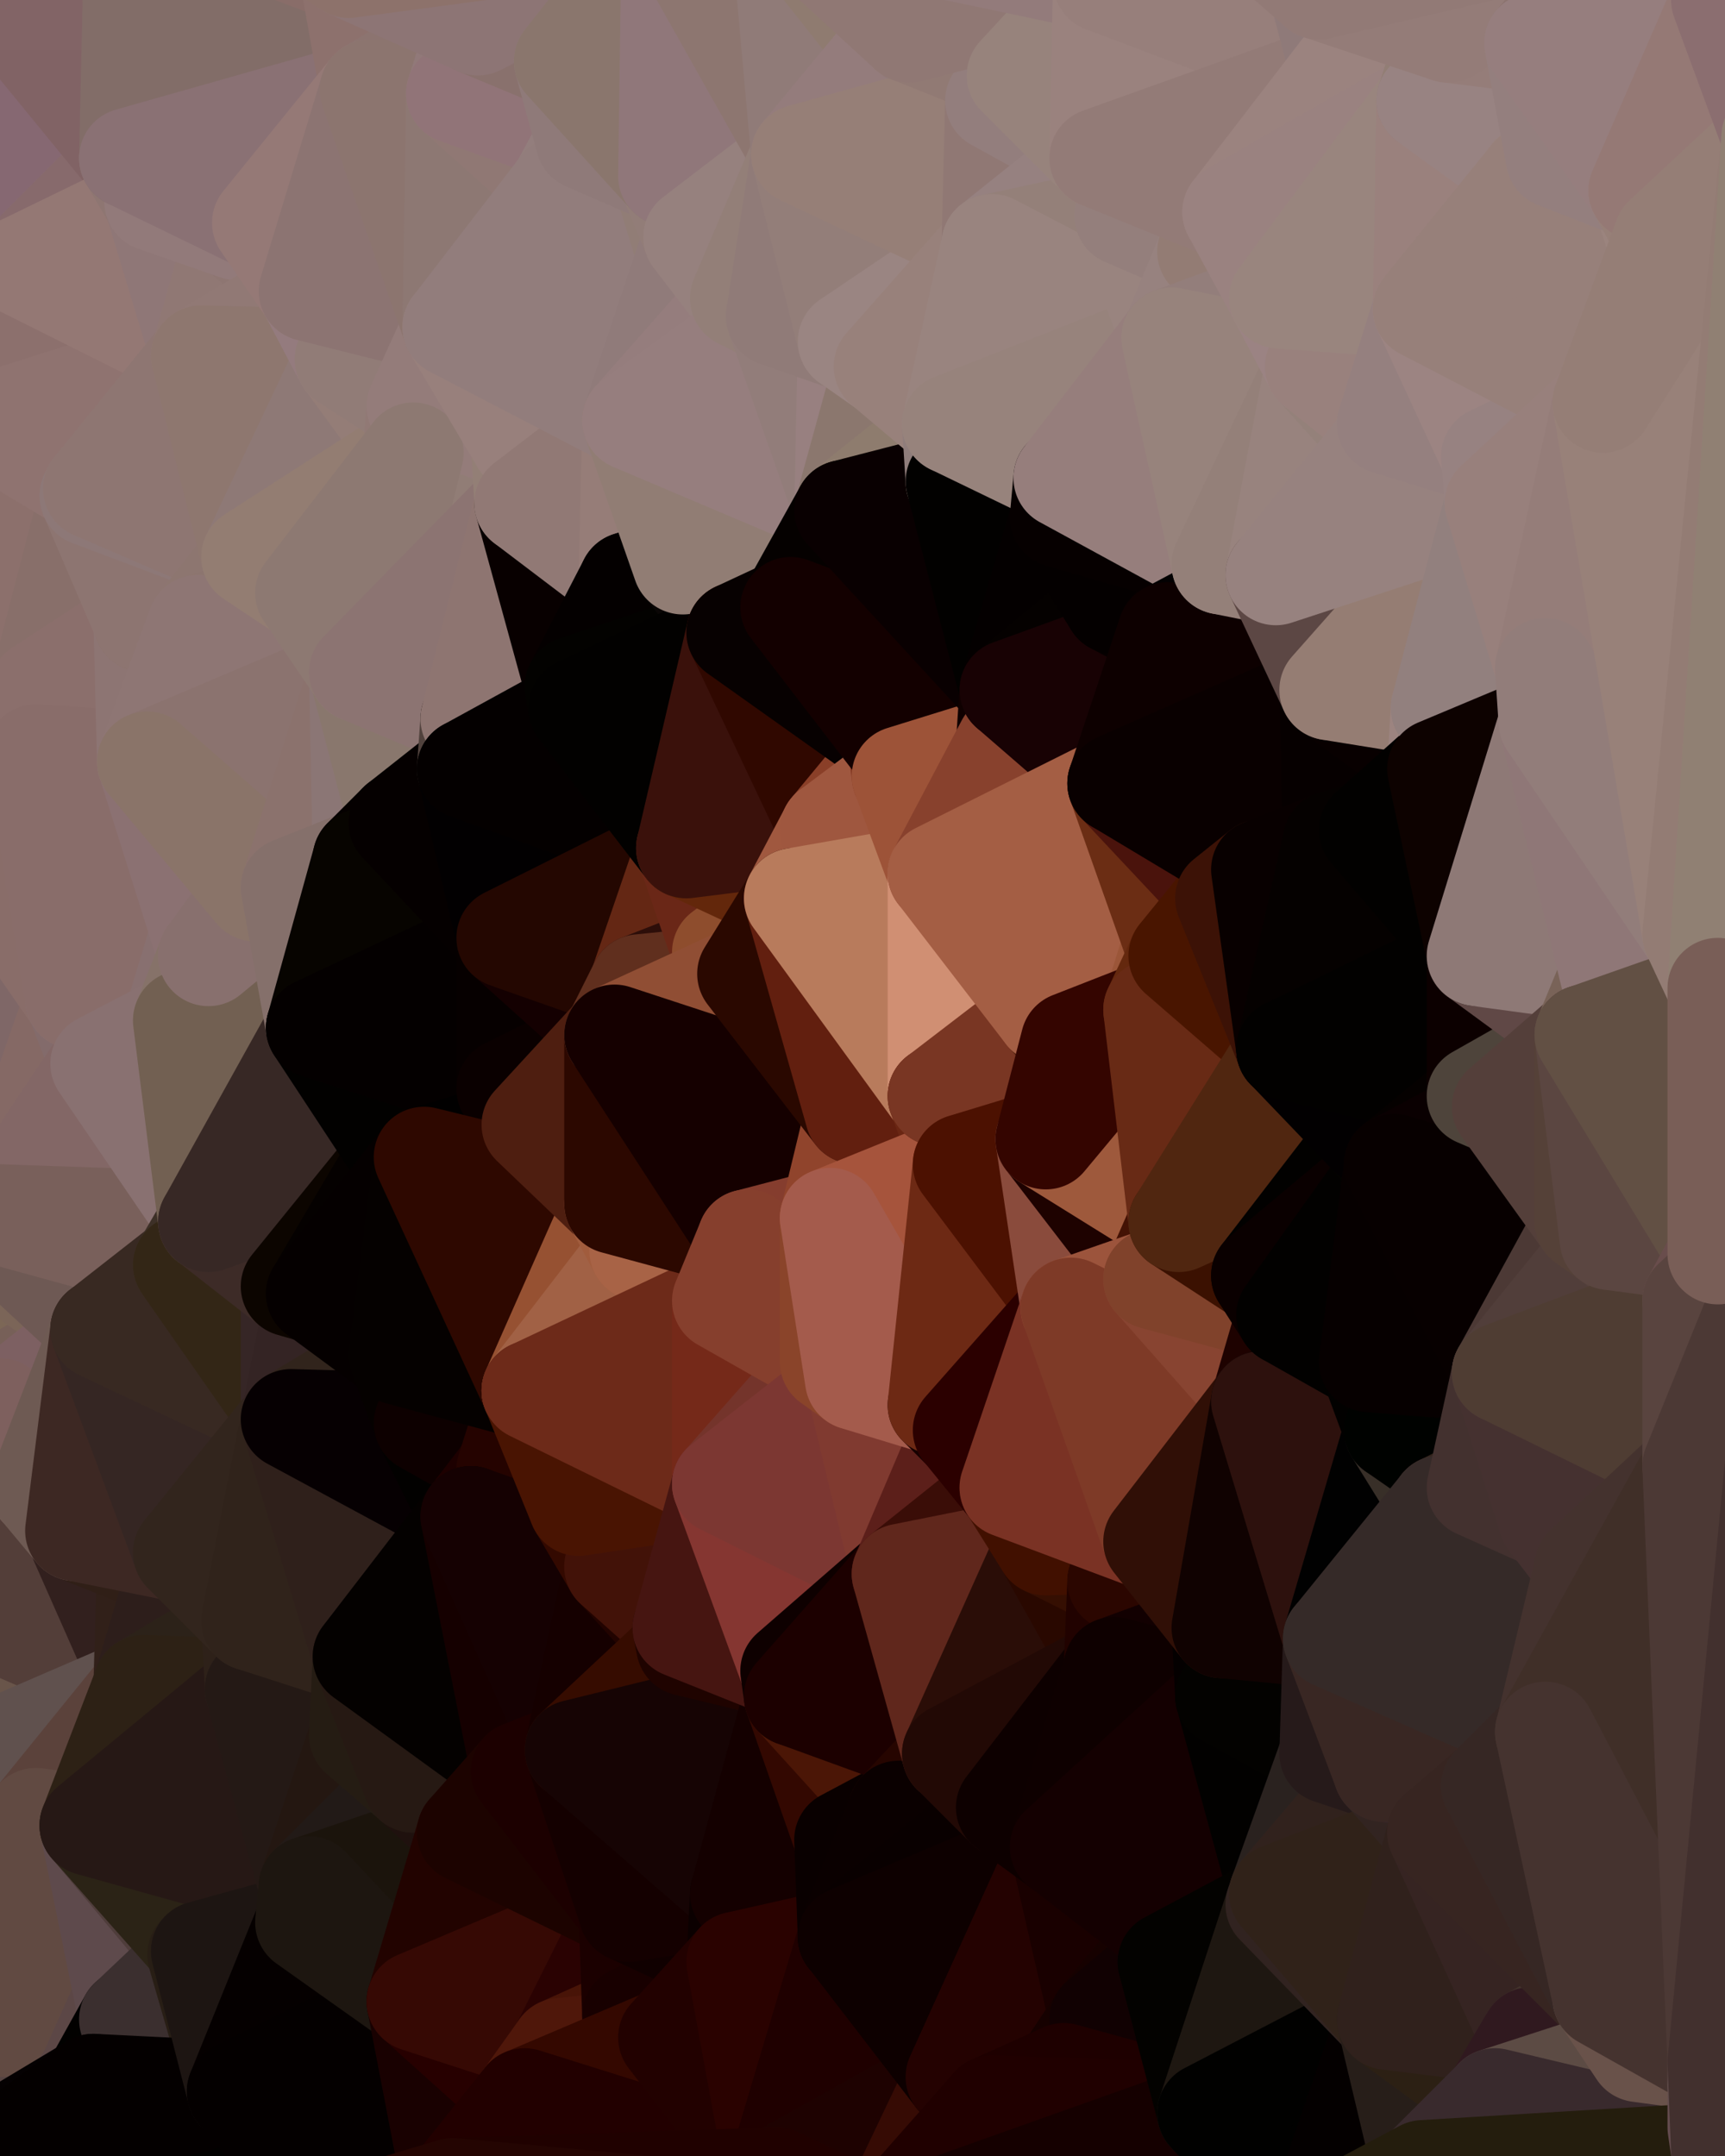 <?xml version="1.0" standalone="yes"?>
<svg width="480" height="600" xmlns="http://www.w3.org/2000/svg" version="1.1" ><polygon points="-34,148 -34,518 -18,222" fill="rgba(129, 101, 100, 1)" stroke="rgba(129, 101, 100, 1)" stroke-width="28" stroke-linejoin="round"/>
		<polygon points="-34,518 -18,444 -18,222" fill="rgba(121, 93, 92, 1)" stroke="rgba(121, 93, 92, 1)" stroke-width="28" stroke-linejoin="round"/>
		<polygon points="-19,204 -34,148 -18,222" fill="rgba(140, 112, 109, 1)" stroke="rgba(140, 112, 109, 1)" stroke-width="28" stroke-linejoin="round"/>
		<polygon points="-34,518 -19,500 -18,444" fill="rgba(102, 81, 76, 1)" stroke="rgba(102, 81, 76, 1)" stroke-width="28" stroke-linejoin="round"/>
		<polygon points="-4,118 -34,148 -3,130" fill="rgba(136, 116, 109, 1)" stroke="rgba(136, 116, 109, 1)" stroke-width="28" stroke-linejoin="round"/>
		<polygon points="0,570 -3,574 0,578" fill="rgba(82, 64, 64, 1)" stroke="rgba(82, 64, 64, 1)" stroke-width="28" stroke-linejoin="round"/>
		<polygon points="-3,574 0,584 0,578" fill="rgba(83, 62, 57, 1)" stroke="rgba(83, 62, 57, 1)" stroke-width="28" stroke-linejoin="round"/>
		<polygon points="-3,574 0,590 0,584" fill="rgba(81, 67, 64, 1)" stroke="rgba(81, 67, 64, 1)" stroke-width="28" stroke-linejoin="round"/>
		<polygon points="-3,574 0,596 0,590" fill="rgba(8, 3, 0, 1)" stroke="rgba(8, 3, 0, 1)" stroke-width="28" stroke-linejoin="round"/>
		<polygon points="-3,574 0,599 0,596" fill="rgba(1, 0, 0, 1)" stroke="rgba(1, 0, 0, 1)" stroke-width="28" stroke-linejoin="round"/>
		<polygon points="0,564 -3,574 0,570" fill="rgba(86, 66, 67, 1)" stroke="rgba(86, 66, 67, 1)" stroke-width="28" stroke-linejoin="round"/>
		<polygon points="-34,518 -3,574 0,564" fill="rgba(89, 68, 63, 1)" stroke="rgba(89, 68, 63, 1)" stroke-width="28" stroke-linejoin="round"/>
		<polygon points="-3,574 -34,518 0,599" fill="rgba(91, 69, 71, 1)" stroke="rgba(91, 69, 71, 1)" stroke-width="28" stroke-linejoin="round"/>
		<polygon points="0,416 -18,444 0,422" fill="rgba(111, 90, 89, 1)" stroke="rgba(111, 90, 89, 1)" stroke-width="28" stroke-linejoin="round"/>
		<polygon points="0,338 -18,444 0,344" fill="rgba(121, 96, 99, 1)" stroke="rgba(121, 96, 99, 1)" stroke-width="28" stroke-linejoin="round"/>
		<polygon points="-18,444 0,350 0,344" fill="rgba(121, 97, 97, 1)" stroke="rgba(121, 97, 97, 1)" stroke-width="28" stroke-linejoin="round"/>
		<polygon points="-18,444 0,356 0,350" fill="rgba(120, 96, 94, 1)" stroke="rgba(120, 96, 94, 1)" stroke-width="28" stroke-linejoin="round"/>
		<polygon points="-18,444 0,362 0,356" fill="rgba(124, 96, 95, 1)" stroke="rgba(124, 96, 95, 1)" stroke-width="28" stroke-linejoin="round"/>
		<polygon points="-18,444 0,368 0,362" fill="rgba(122, 94, 93, 1)" stroke="rgba(122, 94, 93, 1)" stroke-width="28" stroke-linejoin="round"/>
		<polygon points="-18,444 0,374 0,368" fill="rgba(121, 93, 92, 1)" stroke="rgba(121, 93, 92, 1)" stroke-width="28" stroke-linejoin="round"/>
		<polygon points="-18,444 0,380 0,374" fill="rgba(123, 95, 94, 1)" stroke="rgba(123, 95, 94, 1)" stroke-width="28" stroke-linejoin="round"/>
		<polygon points="-18,444 0,386 0,380" fill="rgba(119, 89, 87, 1)" stroke="rgba(119, 89, 87, 1)" stroke-width="28" stroke-linejoin="round"/>
		<polygon points="-18,444 0,392 0,386" fill="rgba(115, 87, 84, 1)" stroke="rgba(115, 87, 84, 1)" stroke-width="28" stroke-linejoin="round"/>
		<polygon points="-18,444 0,398 0,392" fill="rgba(119, 94, 90, 1)" stroke="rgba(119, 94, 90, 1)" stroke-width="28" stroke-linejoin="round"/>
		<polygon points="-18,444 0,404 0,398" fill="rgba(117, 94, 88, 1)" stroke="rgba(117, 94, 88, 1)" stroke-width="28" stroke-linejoin="round"/>
		<polygon points="-18,444 0,410 0,404" fill="rgba(113, 93, 84, 1)" stroke="rgba(113, 93, 84, 1)" stroke-width="28" stroke-linejoin="round"/>
		<polygon points="-18,444 0,416 0,410" fill="rgba(112, 91, 86, 1)" stroke="rgba(112, 91, 86, 1)" stroke-width="28" stroke-linejoin="round"/>
		<polygon points="-18,222 -18,444 0,338" fill="rgba(129, 101, 98, 1)" stroke="rgba(129, 101, 98, 1)" stroke-width="28" stroke-linejoin="round"/>
		<polygon points="-18,444 -19,500 -4,488" fill="rgba(105, 84, 79, 1)" stroke="rgba(105, 84, 79, 1)" stroke-width="28" stroke-linejoin="round"/>
		<polygon points="0,584 0,590 6,592" fill="rgba(1, 0, 0, 1)" stroke="rgba(1, 0, 0, 1)" stroke-width="28" stroke-linejoin="round"/>
		<polygon points="0,590 0,596 6,592" fill="rgba(2, 1, 0, 1)" stroke="rgba(2, 1, 0, 1)" stroke-width="28" stroke-linejoin="round"/>
		<polygon points="-34,148 -4,118 6,74" fill="rgba(140, 111, 113, 1)" stroke="rgba(140, 111, 113, 1)" stroke-width="28" stroke-linejoin="round"/>
		<polygon points="0,0 -34,148 6,74" fill="rgba(133, 112, 109, 1)" stroke="rgba(133, 112, 109, 1)" stroke-width="28" stroke-linejoin="round"/>
		<polygon points="-4,488 -19,500 10,506" fill="rgba(103, 84, 67, 1)" stroke="rgba(103, 84, 67, 1)" stroke-width="28" stroke-linejoin="round"/>
		<polygon points="-19,204 -18,222 10,210" fill="rgba(136, 112, 110, 1)" stroke="rgba(136, 112, 110, 1)" stroke-width="28" stroke-linejoin="round"/>
		<polygon points="0,596 0,599 6,592" fill="rgba(2, 1, 0, 1)" stroke="rgba(2, 1, 0, 1)" stroke-width="28" stroke-linejoin="round"/>
		<polygon points="0,416 0,422 11,414" fill="rgba(115, 95, 86, 1)" stroke="rgba(115, 95, 86, 1)" stroke-width="28" stroke-linejoin="round"/>
		<polygon points="0,404 0,410 11,414" fill="rgba(118, 93, 89, 1)" stroke="rgba(118, 93, 89, 1)" stroke-width="28" stroke-linejoin="round"/>
		<polygon points="0,410 0,416 11,414" fill="rgba(116, 92, 88, 1)" stroke="rgba(116, 92, 88, 1)" stroke-width="28" stroke-linejoin="round"/>
		<polygon points="-19,204 10,210 11,192" fill="rgba(137, 108, 110, 1)" stroke="rgba(137, 108, 110, 1)" stroke-width="28" stroke-linejoin="round"/>
		<polygon points="-34,148 -19,204 11,192" fill="rgba(137, 113, 109, 1)" stroke="rgba(137, 113, 109, 1)" stroke-width="28" stroke-linejoin="round"/>
		<polygon points="-19,500 -34,518 10,506" fill="rgba(104, 83, 78, 1)" stroke="rgba(104, 83, 78, 1)" stroke-width="28" stroke-linejoin="round"/>
		<polygon points="-18,222 0,338 21,278" fill="rgba(127, 103, 103, 1)" stroke="rgba(127, 103, 103, 1)" stroke-width="28" stroke-linejoin="round"/>
		<polygon points="11,414 0,422 21,426" fill="rgba(108, 87, 84, 1)" stroke="rgba(108, 87, 84, 1)" stroke-width="28" stroke-linejoin="round"/>
		<polygon points="0,398 0,404 11,414" fill="rgba(124, 94, 92, 1)" stroke="rgba(124, 94, 92, 1)" stroke-width="28" stroke-linejoin="round"/>
		<polygon points="-34,518 0,564 10,506" fill="rgba(100, 74, 75, 1)" stroke="rgba(100, 74, 75, 1)" stroke-width="28" stroke-linejoin="round"/>
		<polygon points="0,578 0,584 6,592" fill="rgba(70, 60, 58, 1)" stroke="rgba(70, 60, 58, 1)" stroke-width="28" stroke-linejoin="round"/>
		<polygon points="0,570 0,578 26,580" fill="rgba(86, 68, 64, 1)" stroke="rgba(86, 68, 64, 1)" stroke-width="28" stroke-linejoin="round"/>
		<polygon points="0,578 6,592 26,580" fill="rgba(6, 0, 0, 1)" stroke="rgba(6, 0, 0, 1)" stroke-width="28" stroke-linejoin="round"/>
		<polygon points="-3,130 25,138 26,136" fill="rgba(141, 115, 114, 1)" stroke="rgba(141, 115, 114, 1)" stroke-width="28" stroke-linejoin="round"/>
		<polygon points="21,278 0,338 28,296" fill="rgba(133, 105, 101, 1)" stroke="rgba(133, 105, 101, 1)" stroke-width="28" stroke-linejoin="round"/>
		<polygon points="0,356 0,362 28,370" fill="rgba(123, 101, 88, 1)" stroke="rgba(123, 101, 88, 1)" stroke-width="28" stroke-linejoin="round"/>
		<polygon points="0,362 0,368 28,370" fill="rgba(123, 99, 95, 1)" stroke="rgba(123, 99, 95, 1)" stroke-width="28" stroke-linejoin="round"/>
		<polygon points="0,368 0,374 28,370" fill="rgba(122, 98, 96, 1)" stroke="rgba(122, 98, 96, 1)" stroke-width="28" stroke-linejoin="round"/>
		<polygon points="0,374 0,380 28,370" fill="rgba(122, 98, 94, 1)" stroke="rgba(122, 98, 94, 1)" stroke-width="28" stroke-linejoin="round"/>
		<polygon points="0,380 0,386 28,370" fill="rgba(120, 97, 91, 1)" stroke="rgba(120, 97, 91, 1)" stroke-width="28" stroke-linejoin="round"/>
		<polygon points="0,564 0,570 26,580" fill="rgba(84, 66, 62, 1)" stroke="rgba(84, 66, 62, 1)" stroke-width="28" stroke-linejoin="round"/>
		<polygon points="-4,118 -3,130 26,136" fill="rgba(139, 114, 109, 1)" stroke="rgba(139, 114, 109, 1)" stroke-width="28" stroke-linejoin="round"/>
		<polygon points="-3,130 11,192 25,138" fill="rgba(140, 112, 111, 1)" stroke="rgba(140, 112, 111, 1)" stroke-width="28" stroke-linejoin="round"/>
		<polygon points="0,422 -18,444 21,426" fill="rgba(112, 90, 92, 1)" stroke="rgba(112, 90, 92, 1)" stroke-width="28" stroke-linejoin="round"/>
		<polygon points="-3,130 -34,148 11,192" fill="rgba(140, 112, 108, 1)" stroke="rgba(140, 112, 108, 1)" stroke-width="28" stroke-linejoin="round"/>
		<polygon points="0,564 26,580 36,562" fill="rgba(86, 68, 66, 1)" stroke="rgba(86, 68, 66, 1)" stroke-width="28" stroke-linejoin="round"/>
		<polygon points="0,0 6,74 36,44" fill="rgba(134, 104, 114, 1)" stroke="rgba(134, 104, 114, 1)" stroke-width="28" stroke-linejoin="round"/>
		<polygon points="0,350 0,356 28,370" fill="rgba(124, 103, 86, 1)" stroke="rgba(124, 103, 86, 1)" stroke-width="28" stroke-linejoin="round"/>
		<polygon points="0,386 0,392 28,370" fill="rgba(119, 96, 88, 1)" stroke="rgba(119, 96, 88, 1)" stroke-width="28" stroke-linejoin="round"/>
		<polygon points="-18,444 -4,488 40,469" fill="rgba(105, 85, 74, 1)" stroke="rgba(105, 85, 74, 1)" stroke-width="28" stroke-linejoin="round"/>
		<polygon points="21,426 -18,444 40,469" fill="rgba(83, 62, 57, 1)" stroke="rgba(83, 62, 57, 1)" stroke-width="28" stroke-linejoin="round"/>
		<polygon points="25,138 11,192 40,173" fill="rgba(136, 111, 106, 1)" stroke="rgba(136, 111, 106, 1)" stroke-width="28" stroke-linejoin="round"/>
		<polygon points="36,44 6,74 43,56" fill="rgba(135, 106, 108, 1)" stroke="rgba(135, 106, 108, 1)" stroke-width="28" stroke-linejoin="round"/>
		<polygon points="11,192 10,210 41,212" fill="rgba(139, 112, 105, 1)" stroke="rgba(139, 112, 105, 1)" stroke-width="28" stroke-linejoin="round"/>
		<polygon points="21,426 40,469 41,434" fill="rgba(50, 32, 30, 1)" stroke="rgba(50, 32, 30, 1)" stroke-width="28" stroke-linejoin="round"/>
		<polygon points="-4,488 10,506 40,469" fill="rgba(96, 81, 78, 1)" stroke="rgba(96, 81, 78, 1)" stroke-width="28" stroke-linejoin="round"/>
		<polygon points="10,506 25,508 40,469" fill="rgba(91, 66, 59, 1)" stroke="rgba(91, 66, 59, 1)" stroke-width="28" stroke-linejoin="round"/>
		<polygon points="0,0 36,44 37,0" fill="rgba(129, 99, 101, 1)" stroke="rgba(129, 99, 101, 1)" stroke-width="28" stroke-linejoin="round"/>
		<polygon points="25,508 0,564 36,562" fill="rgba(92, 71, 70, 1)" stroke="rgba(92, 71, 70, 1)" stroke-width="28" stroke-linejoin="round"/>
		<polygon points="0,344 0,350 28,370" fill="rgba(123, 101, 88, 1)" stroke="rgba(123, 101, 88, 1)" stroke-width="28" stroke-linejoin="round"/>
		<polygon points="0,392 11,414 28,370" fill="rgba(125, 96, 98, 1)" stroke="rgba(125, 96, 98, 1)" stroke-width="28" stroke-linejoin="round"/>
		<polygon points="10,506 0,564 25,508" fill="rgba(97, 74, 66, 1)" stroke="rgba(97, 74, 66, 1)" stroke-width="28" stroke-linejoin="round"/>
		<polygon points="10,210 -18,222 21,278" fill="rgba(137, 109, 105, 1)" stroke="rgba(137, 109, 105, 1)" stroke-width="28" stroke-linejoin="round"/>
		<polygon points="0,392 0,398 11,414" fill="rgba(126, 96, 94, 1)" stroke="rgba(126, 96, 94, 1)" stroke-width="28" stroke-linejoin="round"/>
		<polygon points="0,338 0,344 51,352" fill="rgba(127, 104, 96, 1)" stroke="rgba(127, 104, 96, 1)" stroke-width="28" stroke-linejoin="round"/>
		<polygon points="0,344 28,370 51,352" fill="rgba(110, 89, 84, 1)" stroke="rgba(110, 89, 84, 1)" stroke-width="28" stroke-linejoin="round"/>
		<polygon points="21,278 28,296 51,284" fill="rgba(131, 107, 107, 1)" stroke="rgba(131, 107, 107, 1)" stroke-width="28" stroke-linejoin="round"/>
		<polygon points="40,173 11,192 41,212" fill="rgba(139, 111, 108, 1)" stroke="rgba(139, 111, 108, 1)" stroke-width="28" stroke-linejoin="round"/>
		<polygon points="6,74 -4,118 56,99" fill="rgba(140, 112, 109, 1)" stroke="rgba(140, 112, 109, 1)" stroke-width="28" stroke-linejoin="round"/>
		<polygon points="-4,118 26,136 56,99" fill="rgba(143, 115, 112, 1)" stroke="rgba(143, 115, 112, 1)" stroke-width="28" stroke-linejoin="round"/>
		<polygon points="25,508 36,562 55,544" fill="rgba(94, 74, 76, 1)" stroke="rgba(94, 74, 76, 1)" stroke-width="28" stroke-linejoin="round"/>
		<polygon points="41,212 21,278 58,266" fill="rgba(139, 114, 110, 1)" stroke="rgba(139, 114, 110, 1)" stroke-width="28" stroke-linejoin="round"/>
		<polygon points="21,278 51,284 58,266" fill="rgba(136, 112, 112, 1)" stroke="rgba(136, 112, 112, 1)" stroke-width="28" stroke-linejoin="round"/>
		<polygon points="28,296 0,338 58,340" fill="rgba(131, 103, 102, 1)" stroke="rgba(131, 103, 102, 1)" stroke-width="28" stroke-linejoin="round"/>
		<polygon points="0,338 51,352 58,340" fill="rgba(121, 96, 91, 1)" stroke="rgba(121, 96, 91, 1)" stroke-width="28" stroke-linejoin="round"/>
		<polygon points="25,508 55,544 56,543" fill="rgba(79, 61, 59, 1)" stroke="rgba(79, 61, 59, 1)" stroke-width="28" stroke-linejoin="round"/>
		<polygon points="43,56 6,74 56,99" fill="rgba(148, 120, 116, 1)" stroke="rgba(148, 120, 116, 1)" stroke-width="28" stroke-linejoin="round"/>
		<polygon points="10,210 21,278 41,212" fill="rgba(137, 109, 106, 1)" stroke="rgba(137, 109, 106, 1)" stroke-width="28" stroke-linejoin="round"/>
		<polygon points="36,562 26,580 66,582" fill="rgba(2, 1, 0, 1)" stroke="rgba(2, 1, 0, 1)" stroke-width="28" stroke-linejoin="round"/>
		<polygon points="40,173 41,212 55,174" fill="rgba(141, 117, 115, 1)" stroke="rgba(141, 117, 115, 1)" stroke-width="28" stroke-linejoin="round"/>
		<polygon points="41,434 40,469 51,432" fill="rgba(49, 32, 25, 1)" stroke="rgba(49, 32, 25, 1)" stroke-width="28" stroke-linejoin="round"/>
		<polygon points="21,426 41,434 51,432" fill="rgba(48, 31, 23, 1)" stroke="rgba(48, 31, 23, 1)" stroke-width="28" stroke-linejoin="round"/>
		<polygon points="51,432 40,469 70,451" fill="rgba(45, 30, 27, 1)" stroke="rgba(45, 30, 27, 1)" stroke-width="28" stroke-linejoin="round"/>
		<polygon points="40,173 55,174 70,155" fill="rgba(136, 113, 105, 1)" stroke="rgba(136, 113, 105, 1)" stroke-width="28" stroke-linejoin="round"/>
		<polygon points="25,138 40,173 70,155" fill="rgba(141, 117, 113, 1)" stroke="rgba(141, 117, 113, 1)" stroke-width="28" stroke-linejoin="round"/>
		<polygon points="43,56 56,99 66,64" fill="rgba(143, 119, 119, 1)" stroke="rgba(143, 119, 119, 1)" stroke-width="28" stroke-linejoin="round"/>
		<polygon points="41,212 58,266 71,248" fill="rgba(139, 113, 114, 1)" stroke="rgba(139, 113, 114, 1)" stroke-width="28" stroke-linejoin="round"/>
		<polygon points="26,136 25,138 70,155" fill="rgba(141, 120, 119, 1)" stroke="rgba(141, 120, 119, 1)" stroke-width="28" stroke-linejoin="round"/>
		<polygon points="0,0 37,0 67,-29" fill="rgba(130, 100, 102, 1)" stroke="rgba(130, 100, 102, 1)" stroke-width="28" stroke-linejoin="round"/>
		<polygon points="11,414 21,426 28,370" fill="rgba(110, 90, 83, 1)" stroke="rgba(110, 90, 83, 1)" stroke-width="28" stroke-linejoin="round"/>
		<polygon points="70,451 40,469 71,470" fill="rgba(44, 34, 25, 1)" stroke="rgba(44, 34, 25, 1)" stroke-width="28" stroke-linejoin="round"/>
		<polygon points="55,544 36,562 66,582" fill="rgba(59, 47, 47, 1)" stroke="rgba(59, 47, 47, 1)" stroke-width="28" stroke-linejoin="round"/>
		<polygon points="51,284 28,296 58,340" fill="rgba(137, 113, 113, 1)" stroke="rgba(137, 113, 113, 1)" stroke-width="28" stroke-linejoin="round"/>
		<polygon points="28,370 21,426 51,432" fill="rgba(61, 40, 35, 1)" stroke="rgba(61, 40, 35, 1)" stroke-width="28" stroke-linejoin="round"/>
		<polygon points="28,370 51,432 81,395" fill="rgba(53, 38, 35, 1)" stroke="rgba(53, 38, 35, 1)" stroke-width="28" stroke-linejoin="round"/>
		<polygon points="51,352 28,370 81,395" fill="rgba(56, 41, 34, 1)" stroke="rgba(56, 41, 34, 1)" stroke-width="28" stroke-linejoin="round"/>
		<polygon points="58,340 51,352 81,358" fill="rgba(61, 48, 39, 1)" stroke="rgba(61, 48, 39, 1)" stroke-width="28" stroke-linejoin="round"/>
		<polygon points="56,99 26,136 70,155" fill="rgba(142, 118, 114, 1)" stroke="rgba(142, 118, 114, 1)" stroke-width="28" stroke-linejoin="round"/>
		<polygon points="66,64 56,99 86,81" fill="rgba(144, 120, 116, 1)" stroke="rgba(144, 120, 116, 1)" stroke-width="28" stroke-linejoin="round"/>
		<polygon points="73,62 66,64 86,81" fill="rgba(142, 118, 114, 1)" stroke="rgba(142, 118, 114, 1)" stroke-width="28" stroke-linejoin="round"/>
		<polygon points="56,543 85,535 86,525" fill="rgba(33, 22, 18, 1)" stroke="rgba(33, 22, 18, 1)" stroke-width="28" stroke-linejoin="round"/>
		<polygon points="70,155 55,174 85,165" fill="rgba(141, 118, 112, 1)" stroke="rgba(141, 118, 112, 1)" stroke-width="28" stroke-linejoin="round"/>
		<polygon points="40,469 25,508 71,470" fill="rgba(45, 33, 21, 1)" stroke="rgba(45, 33, 21, 1)" stroke-width="28" stroke-linejoin="round"/>
		<polygon points="58,266 51,284 88,286" fill="rgba(134, 114, 105, 1)" stroke="rgba(134, 114, 105, 1)" stroke-width="28" stroke-linejoin="round"/>
		<polygon points="25,508 56,543 86,525" fill="rgba(43, 35, 22, 1)" stroke="rgba(43, 35, 22, 1)" stroke-width="28" stroke-linejoin="round"/>
		<polygon points="71,470 25,508 86,525" fill="rgba(38, 24, 21, 1)" stroke="rgba(38, 24, 21, 1)" stroke-width="28" stroke-linejoin="round"/>
		<polygon points="81,358 51,352 81,395" fill="rgba(51, 38, 22, 1)" stroke="rgba(51, 38, 22, 1)" stroke-width="28" stroke-linejoin="round"/>
		<polygon points="36,44 43,56 73,62" fill="rgba(142, 118, 114, 1)" stroke="rgba(142, 118, 114, 1)" stroke-width="28" stroke-linejoin="round"/>
		<polygon points="43,56 66,64 73,62" fill="rgba(146, 122, 122, 1)" stroke="rgba(146, 122, 122, 1)" stroke-width="28" stroke-linejoin="round"/>
		<polygon points="56,543 55,544 66,582" fill="rgba(40, 30, 21, 1)" stroke="rgba(40, 30, 21, 1)" stroke-width="28" stroke-linejoin="round"/>
		<polygon points="6,592 0,599 26,580" fill="rgba(5, 1, 2, 1)" stroke="rgba(5, 1, 2, 1)" stroke-width="28" stroke-linejoin="round"/>
		<polygon points="86,81 56,99 96,100" fill="rgba(145, 121, 117, 1)" stroke="rgba(145, 121, 117, 1)" stroke-width="28" stroke-linejoin="round"/>
		<polygon points="67,-29 37,0 97,-9" fill="rgba(126, 105, 100, 1)" stroke="rgba(126, 105, 100, 1)" stroke-width="28" stroke-linejoin="round"/>
		<polygon points="66,582 0,599 96,618" fill="rgba(2, 1, 0, 1)" stroke="rgba(2, 1, 0, 1)" stroke-width="28" stroke-linejoin="round"/>
		<polygon points="81,358 81,395 88,360" fill="rgba(54, 38, 38, 1)" stroke="rgba(54, 38, 38, 1)" stroke-width="28" stroke-linejoin="round"/>
		<polygon points="81,247 58,266 88,286" fill="rgba(138, 114, 110, 1)" stroke="rgba(138, 114, 110, 1)" stroke-width="28" stroke-linejoin="round"/>
		<polygon points="51,284 58,340 88,286" fill="rgba(114, 96, 82, 1)" stroke="rgba(114, 96, 82, 1)" stroke-width="28" stroke-linejoin="round"/>
		<polygon points="71,248 58,266 81,247" fill="rgba(136, 112, 110, 1)" stroke="rgba(136, 112, 110, 1)" stroke-width="28" stroke-linejoin="round"/>
		<polygon points="26,580 0,599 66,582" fill="rgba(4, 0, 0, 1)" stroke="rgba(4, 0, 0, 1)" stroke-width="28" stroke-linejoin="round"/>
		<polygon points="85,165 55,174 100,187" fill="rgba(140, 117, 111, 1)" stroke="rgba(140, 117, 111, 1)" stroke-width="28" stroke-linejoin="round"/>
		<polygon points="70,451 71,470 101,461" fill="rgba(46, 33, 25, 1)" stroke="rgba(46, 33, 25, 1)" stroke-width="28" stroke-linejoin="round"/>
		<polygon points="56,543 66,582 85,535" fill="rgba(29, 21, 18, 1)" stroke="rgba(29, 21, 18, 1)" stroke-width="28" stroke-linejoin="round"/>
		<polygon points="97,-9 37,0 103,25" fill="rgba(137, 109, 105, 1)" stroke="rgba(137, 109, 105, 1)" stroke-width="28" stroke-linejoin="round"/>
		<polygon points="37,0 36,44 103,25" fill="rgba(130, 109, 104, 1)" stroke="rgba(130, 109, 104, 1)" stroke-width="28" stroke-linejoin="round"/>
		<polygon points="36,44 73,62 103,25" fill="rgba(138, 113, 116, 1)" stroke="rgba(138, 113, 116, 1)" stroke-width="28" stroke-linejoin="round"/>
		<polygon points="71,470 100,483 101,461" fill="rgba(40, 29, 27, 1)" stroke="rgba(40, 29, 27, 1)" stroke-width="28" stroke-linejoin="round"/>
		<polygon points="71,470 86,525 100,483" fill="rgba(36, 25, 21, 1)" stroke="rgba(36, 25, 21, 1)" stroke-width="28" stroke-linejoin="round"/>
		<polygon points="55,174 41,212 100,187" fill="rgba(142, 118, 116, 1)" stroke="rgba(142, 118, 116, 1)" stroke-width="28" stroke-linejoin="round"/>
		<polygon points="41,212 81,247 100,187" fill="rgba(139, 115, 111, 1)" stroke="rgba(139, 115, 111, 1)" stroke-width="28" stroke-linejoin="round"/>
		<polygon points="56,99 70,155 96,100" fill="rgba(142, 119, 111, 1)" stroke="rgba(142, 119, 111, 1)" stroke-width="28" stroke-linejoin="round"/>
		<polygon points="41,212 71,248 81,247" fill="rgba(138, 116, 105, 1)" stroke="rgba(138, 116, 105, 1)" stroke-width="28" stroke-linejoin="round"/>
		<polygon points="51,432 70,451 81,395" fill="rgba(50, 37, 29, 1)" stroke="rgba(50, 37, 29, 1)" stroke-width="28" stroke-linejoin="round"/>
		<polygon points="88,360 81,395 111,377" fill="rgba(52, 36, 36, 1)" stroke="rgba(52, 36, 36, 1)" stroke-width="28" stroke-linejoin="round"/>
		<polygon points="58,340 81,358 111,321" fill="rgba(61, 43, 39, 1)" stroke="rgba(61, 43, 39, 1)" stroke-width="28" stroke-linejoin="round"/>
		<polygon points="88,286 58,340 111,321" fill="rgba(55, 40, 37, 1)" stroke="rgba(55, 40, 37, 1)" stroke-width="28" stroke-linejoin="round"/>
		<polygon points="100,187 81,247 101,239" fill="rgba(139, 114, 109, 1)" stroke="rgba(139, 114, 109, 1)" stroke-width="28" stroke-linejoin="round"/>
		<polygon points="96,100 70,155 115,126" fill="rgba(142, 121, 118, 1)" stroke="rgba(142, 121, 118, 1)" stroke-width="28" stroke-linejoin="round"/>
		<polygon points="100,187 101,239 111,229" fill="rgba(139, 118, 117, 1)" stroke="rgba(139, 118, 117, 1)" stroke-width="28" stroke-linejoin="round"/>
		<polygon points="81,358 88,360 111,321" fill="rgba(12, 5, 0, 1)" stroke="rgba(12, 5, 0, 1)" stroke-width="28" stroke-linejoin="round"/>
		<polygon points="85,535 66,582 116,557" fill="rgba(5, 0, 0, 1)" stroke="rgba(5, 0, 0, 1)" stroke-width="28" stroke-linejoin="round"/>
		<polygon points="96,100 115,126 116,113" fill="rgba(148, 125, 119, 1)" stroke="rgba(148, 125, 119, 1)" stroke-width="28" stroke-linejoin="round"/>
		<polygon points="100,483 86,525 115,496" fill="rgba(36, 23, 17, 1)" stroke="rgba(36, 23, 17, 1)" stroke-width="28" stroke-linejoin="round"/>
		<polygon points="111,377 81,395 118,396" fill="rgba(49, 36, 28, 1)" stroke="rgba(49, 36, 28, 1)" stroke-width="28" stroke-linejoin="round"/>
		<polygon points="70,155 85,165 115,126" fill="rgba(147, 125, 114, 1)" stroke="rgba(147, 125, 114, 1)" stroke-width="28" stroke-linejoin="round"/>
		<polygon points="81,247 88,286 101,239" fill="rgba(133, 112, 107, 1)" stroke="rgba(133, 112, 107, 1)" stroke-width="28" stroke-linejoin="round"/>
		<polygon points="86,81 96,100 126,91" fill="rgba(148, 123, 126, 1)" stroke="rgba(148, 123, 126, 1)" stroke-width="28" stroke-linejoin="round"/>
		<polygon points="96,100 116,113 126,91" fill="rgba(145, 124, 119, 1)" stroke="rgba(145, 124, 119, 1)" stroke-width="28" stroke-linejoin="round"/>
		<polygon points="81,395 70,451 101,461" fill="rgba(48, 35, 27, 1)" stroke="rgba(48, 35, 27, 1)" stroke-width="28" stroke-linejoin="round"/>
		<polygon points="81,395 101,461 131,422" fill="rgba(47, 32, 27, 1)" stroke="rgba(47, 32, 27, 1)" stroke-width="28" stroke-linejoin="round"/>
		<polygon points="118,396 81,395 131,422" fill="rgba(6, 0, 2, 1)" stroke="rgba(6, 0, 2, 1)" stroke-width="28" stroke-linejoin="round"/>
		<polygon points="100,187 130,214 131,200" fill="rgba(140, 119, 118, 1)" stroke="rgba(140, 119, 118, 1)" stroke-width="28" stroke-linejoin="round"/>
		<polygon points="115,496 86,525 130,510" fill="rgba(34, 26, 23, 1)" stroke="rgba(34, 26, 23, 1)" stroke-width="28" stroke-linejoin="round"/>
		<polygon points="100,187 111,229 130,214" fill="rgba(137, 119, 109, 1)" stroke="rgba(137, 119, 109, 1)" stroke-width="28" stroke-linejoin="round"/>
		<polygon points="66,582 96,618 116,557" fill="rgba(4, 0, 0, 1)" stroke="rgba(4, 0, 0, 1)" stroke-width="28" stroke-linejoin="round"/>
		<polygon points="97,-9 103,25 133,7" fill="rgba(141, 113, 109, 1)" stroke="rgba(141, 113, 109, 1)" stroke-width="28" stroke-linejoin="round"/>
		<polygon points="103,25 127,26 133,7" fill="rgba(140, 116, 112, 1)" stroke="rgba(140, 116, 112, 1)" stroke-width="28" stroke-linejoin="round"/>
		<polygon points="86,525 116,557 130,510" fill="rgba(27, 20, 12, 1)" stroke="rgba(27, 20, 12, 1)" stroke-width="28" stroke-linejoin="round"/>
		<polygon points="116,557 96,618 126,609" fill="rgba(4, 0, 0, 1)" stroke="rgba(4, 0, 0, 1)" stroke-width="28" stroke-linejoin="round"/>
		<polygon points="111,321 88,360 118,322" fill="rgba(5, 1, 0, 1)" stroke="rgba(5, 1, 0, 1)" stroke-width="28" stroke-linejoin="round"/>
		<polygon points="86,525 85,535 116,557" fill="rgba(29, 22, 16, 1)" stroke="rgba(29, 22, 16, 1)" stroke-width="28" stroke-linejoin="round"/>
		<polygon points="73,62 86,81 103,25" fill="rgba(149, 121, 118, 1)" stroke="rgba(149, 121, 118, 1)" stroke-width="28" stroke-linejoin="round"/>
		<polygon points="111,229 101,239 141,261" fill="rgba(5, 0, 0, 1)" stroke="rgba(5, 0, 0, 1)" stroke-width="28" stroke-linejoin="round"/>
		<polygon points="101,239 88,286 141,261" fill="rgba(7, 4, 0, 1)" stroke="rgba(7, 4, 0, 1)" stroke-width="28" stroke-linejoin="round"/>
		<polygon points="88,286 111,321 141,303" fill="rgba(2, 1, 0, 1)" stroke="rgba(2, 1, 0, 1)" stroke-width="28" stroke-linejoin="round"/>
		<polygon points="111,321 118,322 141,303" fill="rgba(2, 1, 0, 1)" stroke="rgba(2, 1, 0, 1)" stroke-width="28" stroke-linejoin="round"/>
		<polygon points="118,396 131,422 141,409" fill="rgba(2, 1, 0, 1)" stroke="rgba(2, 1, 0, 1)" stroke-width="28" stroke-linejoin="round"/>
		<polygon points="88,360 111,377 118,322" fill="rgba(5, 0, 0, 1)" stroke="rgba(5, 0, 0, 1)" stroke-width="28" stroke-linejoin="round"/>
		<polygon points="115,496 130,510 145,493" fill="rgba(31, 17, 14, 1)" stroke="rgba(31, 17, 14, 1)" stroke-width="28" stroke-linejoin="round"/>
		<polygon points="116,113 115,126 145,123" fill="rgba(145, 121, 117, 1)" stroke="rgba(145, 121, 117, 1)" stroke-width="28" stroke-linejoin="round"/>
		<polygon points="101,461 100,483 115,496" fill="rgba(37, 28, 19, 1)" stroke="rgba(37, 28, 19, 1)" stroke-width="28" stroke-linejoin="round"/>
		<polygon points="145,123 115,126 146,140" fill="rgba(148, 124, 124, 1)" stroke="rgba(148, 124, 124, 1)" stroke-width="28" stroke-linejoin="round"/>
		<polygon points="116,557 126,609 146,584" fill="rgba(25, 1, 1, 1)" stroke="rgba(25, 1, 1, 1)" stroke-width="28" stroke-linejoin="round"/>
		<polygon points="103,25 86,81 126,91" fill="rgba(140, 116, 114, 1)" stroke="rgba(140, 116, 114, 1)" stroke-width="28" stroke-linejoin="round"/>
		<polygon points="111,377 118,396 148,387" fill="rgba(5, 1, 0, 1)" stroke="rgba(5, 1, 0, 1)" stroke-width="28" stroke-linejoin="round"/>
		<polygon points="118,396 141,409 148,387" fill="rgba(13, 0, 0, 1)" stroke="rgba(13, 0, 0, 1)" stroke-width="28" stroke-linejoin="round"/>
		<polygon points="141,303 118,322 148,313" fill="rgba(5, 1, 0, 1)" stroke="rgba(5, 1, 0, 1)" stroke-width="28" stroke-linejoin="round"/>
		<polygon points="115,126 100,187 146,140" fill="rgba(145, 125, 118, 1)" stroke="rgba(145, 125, 118, 1)" stroke-width="28" stroke-linejoin="round"/>
		<polygon points="101,461 115,496 145,493" fill="rgba(38, 25, 19, 1)" stroke="rgba(38, 25, 19, 1)" stroke-width="28" stroke-linejoin="round"/>
		<polygon points="126,91 116,113 145,123" fill="rgba(148, 124, 122, 1)" stroke="rgba(148, 124, 122, 1)" stroke-width="28" stroke-linejoin="round"/>
		<polygon points="88,286 141,303 141,261" fill="rgba(4, 0, 0, 1)" stroke="rgba(4, 0, 0, 1)" stroke-width="28" stroke-linejoin="round"/>
		<polygon points="103,25 126,91 127,26" fill="rgba(140, 117, 111, 1)" stroke="rgba(140, 117, 111, 1)" stroke-width="28" stroke-linejoin="round"/>
		<polygon points="85,165 100,187 115,126" fill="rgba(141, 121, 114, 1)" stroke="rgba(141, 121, 114, 1)" stroke-width="28" stroke-linejoin="round"/>
		<polygon points="127,26 126,91 156,52" fill="rgba(141, 120, 115, 1)" stroke="rgba(141, 120, 115, 1)" stroke-width="28" stroke-linejoin="round"/>
		<polygon points="116,557 146,584 156,570" fill="rgba(39, 0, 0, 1)" stroke="rgba(39, 0, 0, 1)" stroke-width="28" stroke-linejoin="round"/>
		<polygon points="133,7 127,26 157,17" fill="rgba(145, 121, 121, 1)" stroke="rgba(145, 121, 121, 1)" stroke-width="28" stroke-linejoin="round"/>
		<polygon points="100,187 131,200 146,140" fill="rgba(140, 116, 114, 1)" stroke="rgba(140, 116, 114, 1)" stroke-width="28" stroke-linejoin="round"/>
		<polygon points="130,214 111,229 141,261" fill="rgba(5, 0, 0, 1)" stroke="rgba(5, 0, 0, 1)" stroke-width="28" stroke-linejoin="round"/>
		<polygon points="160,191 131,200 161,197" fill="rgba(6, 0, 0, 1)" stroke="rgba(6, 0, 0, 1)" stroke-width="28" stroke-linejoin="round"/>
		<polygon points="141,409 131,422 161,419" fill="rgba(29, 0, 0, 1)" stroke="rgba(29, 0, 0, 1)" stroke-width="28" stroke-linejoin="round"/>
		<polygon points="127,26 156,52 163,39" fill="rgba(144, 120, 116, 1)" stroke="rgba(144, 120, 116, 1)" stroke-width="28" stroke-linejoin="round"/>
		<polygon points="157,17 127,26 163,39" fill="rgba(145, 116, 120, 1)" stroke="rgba(145, 116, 120, 1)" stroke-width="28" stroke-linejoin="round"/>
		<polygon points="131,200 130,214 161,197" fill="rgba(81, 66, 61, 1)" stroke="rgba(81, 66, 61, 1)" stroke-width="28" stroke-linejoin="round"/>
		<polygon points="146,140 131,200 160,191" fill="rgba(142, 117, 113, 1)" stroke="rgba(142, 117, 113, 1)" stroke-width="28" stroke-linejoin="round"/>
		<polygon points="148,313 118,322 171,335" fill="rgba(1, 0, 0, 1)" stroke="rgba(1, 0, 0, 1)" stroke-width="28" stroke-linejoin="round"/>
		<polygon points="161,419 131,422 171,436" fill="rgba(37, 6, 1, 1)" stroke="rgba(37, 6, 1, 1)" stroke-width="28" stroke-linejoin="round"/>
		<polygon points="141,261 141,303 171,288" fill="rgba(6, 0, 0, 1)" stroke="rgba(6, 0, 0, 1)" stroke-width="28" stroke-linejoin="round"/>
		<polygon points="141,303 148,313 171,288" fill="rgba(10, 0, 0, 1)" stroke="rgba(10, 0, 0, 1)" stroke-width="28" stroke-linejoin="round"/>
		<polygon points="148,387 141,409 161,419" fill="rgba(37, 3, 0, 1)" stroke="rgba(37, 3, 0, 1)" stroke-width="28" stroke-linejoin="round"/>
		<polygon points="118,322 111,377 148,387" fill="rgba(5, 1, 0, 1)" stroke="rgba(5, 1, 0, 1)" stroke-width="28" stroke-linejoin="round"/>
		<polygon points="131,422 101,461 145,493" fill="rgba(4, 1, 0, 1)" stroke="rgba(4, 1, 0, 1)" stroke-width="28" stroke-linejoin="round"/>
		<polygon points="130,510 116,557 175,532" fill="rgba(34, 3, 0, 1)" stroke="rgba(34, 3, 0, 1)" stroke-width="28" stroke-linejoin="round"/>
		<polygon points="146,140 160,191 175,162" fill="rgba(8, 0, 0, 1)" stroke="rgba(8, 0, 0, 1)" stroke-width="28" stroke-linejoin="round"/>
		<polygon points="118,322 148,387 171,335" fill="rgba(46, 8, 0, 1)" stroke="rgba(46, 8, 0, 1)" stroke-width="28" stroke-linejoin="round"/>
		<polygon points="131,422 145,493 160,487" fill="rgba(21, 0, 0, 1)" stroke="rgba(21, 0, 0, 1)" stroke-width="28" stroke-linejoin="round"/>
		<polygon points="116,557 156,570 175,532" fill="rgba(54, 9, 4, 1)" stroke="rgba(54, 9, 4, 1)" stroke-width="28" stroke-linejoin="round"/>
		<polygon points="131,422 160,487 171,436" fill="rgba(21, 1, 2, 1)" stroke="rgba(21, 1, 2, 1)" stroke-width="28" stroke-linejoin="round"/>
		<polygon points="171,335 148,387 178,348" fill="rgba(150, 81, 50, 1)" stroke="rgba(150, 81, 50, 1)" stroke-width="28" stroke-linejoin="round"/>
		<polygon points="141,261 171,288 178,274" fill="rgba(20, 0, 1, 1)" stroke="rgba(20, 0, 1, 1)" stroke-width="28" stroke-linejoin="round"/>
		<polygon points="175,532 156,570 176,561" fill="rgba(42, 2, 2, 1)" stroke="rgba(42, 2, 2, 1)" stroke-width="28" stroke-linejoin="round"/>
		<polygon points="145,123 146,140 176,117" fill="rgba(147, 127, 118, 1)" stroke="rgba(147, 127, 118, 1)" stroke-width="28" stroke-linejoin="round"/>
		<polygon points="126,91 145,123 176,117" fill="rgba(152, 128, 124, 1)" stroke="rgba(152, 128, 124, 1)" stroke-width="28" stroke-linejoin="round"/>
		<polygon points="145,493 130,510 175,532" fill="rgba(28, 3, 0, 1)" stroke="rgba(28, 3, 0, 1)" stroke-width="28" stroke-linejoin="round"/>
		<polygon points="160,487 145,493 175,532" fill="rgba(28, 0, 0, 1)" stroke="rgba(28, 0, 0, 1)" stroke-width="28" stroke-linejoin="round"/>
		<polygon points="163,39 156,52 186,49" fill="rgba(147, 126, 125, 1)" stroke="rgba(147, 126, 125, 1)" stroke-width="28" stroke-linejoin="round"/>
		<polygon points="133,7 157,17 187,-21" fill="rgba(137, 113, 109, 1)" stroke="rgba(137, 113, 109, 1)" stroke-width="28" stroke-linejoin="round"/>
		<polygon points="176,561 156,570 186,567" fill="rgba(72, 20, 7, 1)" stroke="rgba(72, 20, 7, 1)" stroke-width="28" stroke-linejoin="round"/>
		<polygon points="130,214 141,261 191,236" fill="rgba(2, 0, 1, 1)" stroke="rgba(2, 0, 1, 1)" stroke-width="28" stroke-linejoin="round"/>
		<polygon points="161,197 130,214 191,236" fill="rgba(4, 0, 0, 1)" stroke="rgba(4, 0, 0, 1)" stroke-width="28" stroke-linejoin="round"/>
		<polygon points="171,436 160,487 191,458" fill="rgba(21, 0, 0, 1)" stroke="rgba(21, 0, 0, 1)" stroke-width="28" stroke-linejoin="round"/>
		<polygon points="190,453 171,436 191,458" fill="rgba(34, 3, 0, 1)" stroke="rgba(34, 3, 0, 1)" stroke-width="28" stroke-linejoin="round"/>
		<polygon points="146,140 175,162 176,117" fill="rgba(145, 121, 117, 1)" stroke="rgba(145, 121, 117, 1)" stroke-width="28" stroke-linejoin="round"/>
		<polygon points="156,52 176,117 193,66" fill="rgba(146, 126, 117, 1)" stroke="rgba(146, 126, 117, 1)" stroke-width="28" stroke-linejoin="round"/>
		<polygon points="186,49 156,52 193,66" fill="rgba(145, 125, 118, 1)" stroke="rgba(145, 125, 118, 1)" stroke-width="28" stroke-linejoin="round"/>
		<polygon points="141,261 178,274 191,236" fill="rgba(36, 7, 1, 1)" stroke="rgba(36, 7, 1, 1)" stroke-width="28" stroke-linejoin="round"/>
		<polygon points="176,117 175,162 190,157" fill="rgba(150, 125, 120, 1)" stroke="rgba(150, 125, 120, 1)" stroke-width="28" stroke-linejoin="round"/>
		<polygon points="97,-9 133,7 187,-21" fill="rgba(141, 117, 117, 1)" stroke="rgba(141, 117, 117, 1)" stroke-width="28" stroke-linejoin="round"/>
		<polygon points="156,52 126,91 176,117" fill="rgba(146, 125, 124, 1)" stroke="rgba(146, 125, 124, 1)" stroke-width="28" stroke-linejoin="round"/>
		<polygon points="171,288 148,313 171,335" fill="rgba(78, 30, 16, 1)" stroke="rgba(78, 30, 16, 1)" stroke-width="28" stroke-linejoin="round"/>
		<polygon points="161,419 171,436 201,413" fill="rgba(51, 9, 0, 1)" stroke="rgba(51, 9, 0, 1)" stroke-width="28" stroke-linejoin="round"/>
		<polygon points="191,236 178,274 201,265" fill="rgba(100, 39, 20, 1)" stroke="rgba(100, 39, 20, 1)" stroke-width="28" stroke-linejoin="round"/>
		<polygon points="156,570 146,584 186,567" fill="rgba(79, 23, 10, 1)" stroke="rgba(79, 23, 10, 1)" stroke-width="28" stroke-linejoin="round"/>
		<polygon points="175,532 176,561 205,546" fill="rgba(27, 0, 0, 1)" stroke="rgba(27, 0, 0, 1)" stroke-width="28" stroke-linejoin="round"/>
		<polygon points="176,561 186,567 205,546" fill="rgba(24, 0, 0, 1)" stroke="rgba(24, 0, 0, 1)" stroke-width="28" stroke-linejoin="round"/>
		<polygon points="190,157 175,162 205,176" fill="rgba(3, 0, 0, 1)" stroke="rgba(3, 0, 0, 1)" stroke-width="28" stroke-linejoin="round"/>
		<polygon points="178,348 148,387 201,362" fill="rgba(161, 97, 69, 1)" stroke="rgba(161, 97, 69, 1)" stroke-width="28" stroke-linejoin="round"/>
		<polygon points="193,66 176,117 206,83" fill="rgba(144, 123, 122, 1)" stroke="rgba(144, 123, 122, 1)" stroke-width="28" stroke-linejoin="round"/>
		<polygon points="175,162 160,191 205,176" fill="rgba(4, 0, 0, 1)" stroke="rgba(4, 0, 0, 1)" stroke-width="28" stroke-linejoin="round"/>
		<polygon points="171,335 178,348 208,345" fill="rgba(161, 92, 61, 1)" stroke="rgba(161, 92, 61, 1)" stroke-width="28" stroke-linejoin="round"/>
		<polygon points="178,348 201,362 208,345" fill="rgba(168, 99, 70, 1)" stroke="rgba(168, 99, 70, 1)" stroke-width="28" stroke-linejoin="round"/>
		<polygon points="201,265 178,274 208,271" fill="rgba(45, 14, 9, 1)" stroke="rgba(45, 14, 9, 1)" stroke-width="28" stroke-linejoin="round"/>
		<polygon points="175,532 205,546 206,527" fill="rgba(16, 0, 0, 1)" stroke="rgba(16, 0, 0, 1)" stroke-width="28" stroke-linejoin="round"/>
		<polygon points="160,191 161,197 205,176" fill="rgba(3, 2, 0, 1)" stroke="rgba(3, 2, 0, 1)" stroke-width="28" stroke-linejoin="round"/>
		<polygon points="171,436 190,453 201,413" fill="rgba(66, 18, 8, 1)" stroke="rgba(66, 18, 8, 1)" stroke-width="28" stroke-linejoin="round"/>
		<polygon points="148,387 161,419 201,413" fill="rgba(73, 20, 2, 1)" stroke="rgba(73, 20, 2, 1)" stroke-width="28" stroke-linejoin="round"/>
		<polygon points="201,362 148,387 201,413" fill="rgba(109, 42, 25, 1)" stroke="rgba(109, 42, 25, 1)" stroke-width="28" stroke-linejoin="round"/>
		<polygon points="157,17 163,39 186,49" fill="rgba(143, 122, 121, 1)" stroke="rgba(143, 122, 121, 1)" stroke-width="28" stroke-linejoin="round"/>
		<polygon points="186,567 146,584 216,606" fill="rgba(52, 8, 0, 1)" stroke="rgba(52, 8, 0, 1)" stroke-width="28" stroke-linejoin="round"/>
		<polygon points="146,584 126,609 216,606" fill="rgba(34, 0, 0, 1)" stroke="rgba(34, 0, 0, 1)" stroke-width="28" stroke-linejoin="round"/>
		<polygon points="178,274 171,288 208,271" fill="rgba(96, 47, 30, 1)" stroke="rgba(96, 47, 30, 1)" stroke-width="28" stroke-linejoin="round"/>
		<polygon points="160,487 175,532 206,527" fill="rgba(20, 0, 0, 1)" stroke="rgba(20, 0, 0, 1)" stroke-width="28" stroke-linejoin="round"/>
		<polygon points="220,465 191,458 221,472" fill="rgba(43, 6, 0, 1)" stroke="rgba(43, 6, 0, 1)" stroke-width="28" stroke-linejoin="round"/>
		<polygon points="191,236 201,265 221,250" fill="rgba(106, 39, 23, 1)" stroke="rgba(106, 39, 23, 1)" stroke-width="28" stroke-linejoin="round"/>
		<polygon points="67,-29 97,-9 187,-21" fill="rgba(141, 114, 107, 1)" stroke="rgba(141, 114, 107, 1)" stroke-width="28" stroke-linejoin="round"/>
		<polygon points="186,49 193,66 223,43" fill="rgba(146, 125, 120, 1)" stroke="rgba(146, 125, 120, 1)" stroke-width="28" stroke-linejoin="round"/>
		<polygon points="191,458 160,487 221,472" fill="rgba(54, 12, 0, 1)" stroke="rgba(54, 12, 0, 1)" stroke-width="28" stroke-linejoin="round"/>
		<polygon points="160,487 206,527 221,472" fill="rgba(22, 4, 4, 1)" stroke="rgba(22, 4, 4, 1)" stroke-width="28" stroke-linejoin="round"/>
		<polygon points="201,265 208,271 221,250" fill="rgba(142, 77, 45, 1)" stroke="rgba(142, 77, 45, 1)" stroke-width="28" stroke-linejoin="round"/>
		<polygon points="190,453 191,458 220,465" fill="rgba(31, 3, 0, 1)" stroke="rgba(31, 3, 0, 1)" stroke-width="28" stroke-linejoin="round"/>
		<polygon points="190,157 205,176 220,169" fill="rgba(10, 6, 5, 1)" stroke="rgba(10, 6, 5, 1)" stroke-width="28" stroke-linejoin="round"/>
		<polygon points="206,83 176,117 216,88" fill="rgba(149, 125, 125, 1)" stroke="rgba(149, 125, 125, 1)" stroke-width="28" stroke-linejoin="round"/>
		<polygon points="161,197 191,236 205,176" fill="rgba(2, 1, 0, 1)" stroke="rgba(2, 1, 0, 1)" stroke-width="28" stroke-linejoin="round"/>
		<polygon points="157,17 186,49 187,-21" fill="rgba(138, 118, 109, 1)" stroke="rgba(138, 118, 109, 1)" stroke-width="28" stroke-linejoin="round"/>
		<polygon points="201,362 201,413 231,379" fill="rgba(117, 41, 25, 1)" stroke="rgba(117, 41, 25, 1)" stroke-width="28" stroke-linejoin="round"/>
		<polygon points="191,236 221,250 231,231" fill="rgba(99, 39, 11, 1)" stroke="rgba(99, 39, 11, 1)" stroke-width="28" stroke-linejoin="round"/>
		<polygon points="171,288 171,335 208,345" fill="rgba(44, 8, 0, 1)" stroke="rgba(44, 8, 0, 1)" stroke-width="28" stroke-linejoin="round"/>
		<polygon points="190,157 220,169 235,142" fill="rgba(4, 0, 0, 1)" stroke="rgba(4, 0, 0, 1)" stroke-width="28" stroke-linejoin="round"/>
		<polygon points="206,527 205,546 236,539" fill="rgba(11, 0, 0, 1)" stroke="rgba(11, 0, 0, 1)" stroke-width="28" stroke-linejoin="round"/>
		<polygon points="176,117 190,157 235,142" fill="rgba(145, 125, 116, 1)" stroke="rgba(145, 125, 116, 1)" stroke-width="28" stroke-linejoin="round"/>
		<polygon points="187,-21 186,49 223,43" fill="rgba(144, 119, 122, 1)" stroke="rgba(144, 119, 122, 1)" stroke-width="28" stroke-linejoin="round"/>
		<polygon points="193,66 206,83 223,43" fill="rgba(150, 129, 126, 1)" stroke="rgba(150, 129, 126, 1)" stroke-width="28" stroke-linejoin="round"/>
		<polygon points="231,379 201,413 238,384" fill="rgba(116, 52, 43, 1)" stroke="rgba(116, 52, 43, 1)" stroke-width="28" stroke-linejoin="round"/>
		<polygon points="208,345 231,339 238,310" fill="rgba(116, 51, 31, 1)" stroke="rgba(116, 51, 31, 1)" stroke-width="28" stroke-linejoin="round"/>
		<polygon points="208,271 171,288 238,310" fill="rgba(144, 78, 52, 1)" stroke="rgba(144, 78, 52, 1)" stroke-width="28" stroke-linejoin="round"/>
		<polygon points="171,288 208,345 238,310" fill="rgba(21, 0, 0, 1)" stroke="rgba(21, 0, 0, 1)" stroke-width="28" stroke-linejoin="round"/>
		<polygon points="235,512 206,527 236,539" fill="rgba(9, 0, 0, 1)" stroke="rgba(9, 0, 0, 1)" stroke-width="28" stroke-linejoin="round"/>
		<polygon points="216,88 176,117 235,142" fill="rgba(150, 126, 126, 1)" stroke="rgba(150, 126, 126, 1)" stroke-width="28" stroke-linejoin="round"/>
		<polygon points="221,472 206,527 235,512" fill="rgba(20, 0, 0, 1)" stroke="rgba(20, 0, 0, 1)" stroke-width="28" stroke-linejoin="round"/>
		<polygon points="208,345 231,379 231,339" fill="rgba(133, 61, 46, 1)" stroke="rgba(133, 61, 46, 1)" stroke-width="28" stroke-linejoin="round"/>
		<polygon points="208,345 201,362 231,379" fill="rgba(134, 63, 45, 1)" stroke="rgba(134, 63, 45, 1)" stroke-width="28" stroke-linejoin="round"/>
		<polygon points="205,176 191,236 231,231" fill="rgba(58, 17, 11, 1)" stroke="rgba(58, 17, 11, 1)" stroke-width="28" stroke-linejoin="round"/>
		<polygon points="217,-24 187,-21 223,43" fill="rgba(141, 118, 112, 1)" stroke="rgba(141, 118, 112, 1)" stroke-width="28" stroke-linejoin="round"/>
		<polygon points="206,83 216,88 223,43" fill="rgba(147, 127, 120, 1)" stroke="rgba(147, 127, 120, 1)" stroke-width="28" stroke-linejoin="round"/>
		<polygon points="201,413 190,453 220,465" fill="rgba(70, 21, 17, 1)" stroke="rgba(70, 21, 17, 1)" stroke-width="28" stroke-linejoin="round"/>
		<polygon points="216,88 235,142 236,95" fill="rgba(146, 125, 122, 1)" stroke="rgba(146, 125, 122, 1)" stroke-width="28" stroke-linejoin="round"/>
		<polygon points="205,546 186,567 216,606" fill="rgba(34, 1, 0, 1)" stroke="rgba(34, 1, 0, 1)" stroke-width="28" stroke-linejoin="round"/>
		<polygon points="217,-24 223,43 247,14" fill="rgba(144, 123, 120, 1)" stroke="rgba(144, 123, 120, 1)" stroke-width="28" stroke-linejoin="round"/>
		<polygon points="205,176 231,231 250,208" fill="rgba(48, 8, 0, 1)" stroke="rgba(48, 8, 0, 1)" stroke-width="28" stroke-linejoin="round"/>
		<polygon points="250,208 231,231 251,216" fill="rgba(138, 63, 40, 1)" stroke="rgba(138, 63, 40, 1)" stroke-width="28" stroke-linejoin="round"/>
		<polygon points="201,413 220,465 251,438" fill="rgba(133, 54, 49, 1)" stroke="rgba(133, 54, 49, 1)" stroke-width="28" stroke-linejoin="round"/>
		<polygon points="220,169 205,176 250,208" fill="rgba(7, 1, 1, 1)" stroke="rgba(7, 1, 1, 1)" stroke-width="28" stroke-linejoin="round"/>
		<polygon points="236,95 235,142 246,102" fill="rgba(152, 128, 128, 1)" stroke="rgba(152, 128, 128, 1)" stroke-width="28" stroke-linejoin="round"/>
		<polygon points="217,-24 247,14 253,9" fill="rgba(143, 123, 112, 1)" stroke="rgba(143, 123, 112, 1)" stroke-width="28" stroke-linejoin="round"/>
		<polygon points="221,472 235,512 250,504" fill="rgba(51, 8, 1, 1)" stroke="rgba(51, 8, 1, 1)" stroke-width="28" stroke-linejoin="round"/>
		<polygon points="231,231 221,250 261,243" fill="rgba(160, 88, 63, 1)" stroke="rgba(160, 88, 63, 1)" stroke-width="28" stroke-linejoin="round"/>
		<polygon points="251,216 231,231 261,243" fill="rgba(159, 87, 63, 1)" stroke="rgba(159, 87, 63, 1)" stroke-width="28" stroke-linejoin="round"/>
		<polygon points="238,384 201,413 251,438" fill="rgba(124, 55, 50, 1)" stroke="rgba(124, 55, 50, 1)" stroke-width="28" stroke-linejoin="round"/>
		<polygon points="205,546 216,606 236,539" fill="rgba(42, 2, 0, 1)" stroke="rgba(42, 2, 0, 1)" stroke-width="28" stroke-linejoin="round"/>
		<polygon points="223,43 216,88 236,95" fill="rgba(144, 123, 120, 1)" stroke="rgba(144, 123, 120, 1)" stroke-width="28" stroke-linejoin="round"/>
		<polygon points="221,472 250,504 265,488" fill="rgba(75, 22, 6, 1)" stroke="rgba(75, 22, 6, 1)" stroke-width="28" stroke-linejoin="round"/>
		<polygon points="246,102 235,142 265,118" fill="rgba(139, 119, 110, 1)" stroke="rgba(139, 119, 110, 1)" stroke-width="28" stroke-linejoin="round"/>
		<polygon points="265,118 235,142 266,134" fill="rgba(142, 124, 110, 1)" stroke="rgba(142, 124, 110, 1)" stroke-width="28" stroke-linejoin="round"/>
		<polygon points="236,539 216,606 266,578" fill="rgba(31, 0, 0, 1)" stroke="rgba(31, 0, 0, 1)" stroke-width="28" stroke-linejoin="round"/>
		<polygon points="238,310 231,339 268,324" fill="rgba(144, 68, 44, 1)" stroke="rgba(144, 68, 44, 1)" stroke-width="28" stroke-linejoin="round"/>
		<polygon points="261,305 238,310 268,324" fill="rgba(180, 107, 75, 1)" stroke="rgba(180, 107, 75, 1)" stroke-width="28" stroke-linejoin="round"/>
		<polygon points="261,391 251,438 268,398" fill="rgba(127, 54, 45, 1)" stroke="rgba(127, 54, 45, 1)" stroke-width="28" stroke-linejoin="round"/>
		<polygon points="216,606 246,620 266,578" fill="rgba(30, 2, 1, 1)" stroke="rgba(30, 2, 1, 1)" stroke-width="28" stroke-linejoin="round"/>
		<polygon points="238,384 251,438 261,391" fill="rgba(128, 58, 48, 1)" stroke="rgba(128, 58, 48, 1)" stroke-width="28" stroke-linejoin="round"/>
		<polygon points="220,465 221,472 251,438" fill="rgba(14, 0, 0, 1)" stroke="rgba(14, 0, 0, 1)" stroke-width="28" stroke-linejoin="round"/>
		<polygon points="235,512 236,539 250,504" fill="rgba(9, 0, 0, 1)" stroke="rgba(9, 0, 0, 1)" stroke-width="28" stroke-linejoin="round"/>
		<polygon points="221,250 208,271 238,310" fill="rgba(42, 8, 0, 1)" stroke="rgba(42, 8, 0, 1)" stroke-width="28" stroke-linejoin="round"/>
		<polygon points="223,43 236,95 276,68" fill="rgba(147, 126, 121, 1)" stroke="rgba(147, 126, 121, 1)" stroke-width="28" stroke-linejoin="round"/>
		<polygon points="251,438 221,472 265,488" fill="rgba(28, 0, 0, 1)" stroke="rgba(28, 0, 0, 1)" stroke-width="28" stroke-linejoin="round"/>
		<polygon points="221,250 238,310 261,305" fill="rgba(98, 31, 15, 1)" stroke="rgba(98, 31, 15, 1)" stroke-width="28" stroke-linejoin="round"/>
		<polygon points="253,9 247,14 277,28" fill="rgba(148, 127, 126, 1)" stroke="rgba(148, 127, 126, 1)" stroke-width="28" stroke-linejoin="round"/>
		<polygon points="236,95 246,102 276,68" fill="rgba(154, 133, 130, 1)" stroke="rgba(154, 133, 130, 1)" stroke-width="28" stroke-linejoin="round"/>
		<polygon points="231,339 231,379 238,384" fill="rgba(138, 68, 42, 1)" stroke="rgba(138, 68, 42, 1)" stroke-width="28" stroke-linejoin="round"/>
		<polygon points="265,488 250,504 280,503" fill="rgba(38, 5, 0, 1)" stroke="rgba(38, 5, 0, 1)" stroke-width="28" stroke-linejoin="round"/>
		<polygon points="250,208 251,216 280,207" fill="rgba(131, 56, 35, 1)" stroke="rgba(131, 56, 35, 1)" stroke-width="28" stroke-linejoin="round"/>
		<polygon points="247,14 223,43 277,28" fill="rgba(148, 124, 124, 1)" stroke="rgba(148, 124, 124, 1)" stroke-width="28" stroke-linejoin="round"/>
		<polygon points="266,578 246,620 276,586" fill="rgba(54, 11, 4, 1)" stroke="rgba(54, 11, 4, 1)" stroke-width="28" stroke-linejoin="round"/>
		<polygon points="221,250 261,305 261,243" fill="rgba(184, 123, 92, 1)" stroke="rgba(184, 123, 92, 1)" stroke-width="28" stroke-linejoin="round"/>
		<polygon points="250,208 280,207 281,192" fill="rgba(123, 57, 43, 1)" stroke="rgba(123, 57, 43, 1)" stroke-width="28" stroke-linejoin="round"/>
		<polygon points="268,398 251,438 281,414" fill="rgba(92, 31, 26, 1)" stroke="rgba(92, 31, 26, 1)" stroke-width="28" stroke-linejoin="round"/>
		<polygon points="253,9 277,28 283,21" fill="rgba(144, 123, 122, 1)" stroke="rgba(144, 123, 122, 1)" stroke-width="28" stroke-linejoin="round"/>
		<polygon points="235,142 220,169 281,192" fill="rgba(5, 1, 0, 1)" stroke="rgba(5, 1, 0, 1)" stroke-width="28" stroke-linejoin="round"/>
		<polygon points="220,169 250,208 281,192" fill="rgba(19, 0, 0, 1)" stroke="rgba(19, 0, 0, 1)" stroke-width="28" stroke-linejoin="round"/>
		<polygon points="251,216 261,243 280,207" fill="rgba(157, 83, 56, 1)" stroke="rgba(157, 83, 56, 1)" stroke-width="28" stroke-linejoin="round"/>
		<polygon points="223,43 276,68 277,28" fill="rgba(150, 127, 119, 1)" stroke="rgba(150, 127, 119, 1)" stroke-width="28" stroke-linejoin="round"/>
		<polygon points="261,243 261,305 291,282" fill="rgba(208, 143, 115, 1)" stroke="rgba(208, 143, 115, 1)" stroke-width="28" stroke-linejoin="round"/>
		<polygon points="281,414 251,438 291,430" fill="rgba(58, 13, 7, 1)" stroke="rgba(58, 13, 7, 1)" stroke-width="28" stroke-linejoin="round"/>
		<polygon points="261,305 268,324 291,317" fill="rgba(106, 38, 19, 1)" stroke="rgba(106, 38, 19, 1)" stroke-width="28" stroke-linejoin="round"/>
		<polygon points="266,134 235,142 281,192" fill="rgba(9, 0, 1, 1)" stroke="rgba(9, 0, 1, 1)" stroke-width="28" stroke-linejoin="round"/>
		<polygon points="231,339 261,391 268,324" fill="rgba(166, 84, 60, 1)" stroke="rgba(166, 84, 60, 1)" stroke-width="28" stroke-linejoin="round"/>
		<polygon points="231,339 238,384 261,391" fill="rgba(164, 91, 76, 1)" stroke="rgba(164, 91, 76, 1)" stroke-width="28" stroke-linejoin="round"/>
		<polygon points="246,102 265,118 276,68" fill="rgba(152, 129, 123, 1)" stroke="rgba(152, 129, 123, 1)" stroke-width="28" stroke-linejoin="round"/>
		<polygon points="265,118 266,134 296,133" fill="rgba(143, 125, 123, 1)" stroke="rgba(143, 125, 123, 1)" stroke-width="28" stroke-linejoin="round"/>
		<polygon points="266,134 295,144 296,133" fill="rgba(145, 123, 112, 1)" stroke="rgba(145, 123, 112, 1)" stroke-width="28" stroke-linejoin="round"/>
		<polygon points="266,578 276,586 296,577" fill="rgba(59, 11, 0, 1)" stroke="rgba(59, 11, 0, 1)" stroke-width="28" stroke-linejoin="round"/>
		<polygon points="250,504 236,539 280,503" fill="rgba(10, 0, 0, 1)" stroke="rgba(10, 0, 0, 1)" stroke-width="28" stroke-linejoin="round"/>
		<polygon points="261,305 291,317 298,290" fill="rgba(100, 34, 12, 1)" stroke="rgba(100, 34, 12, 1)" stroke-width="28" stroke-linejoin="round"/>
		<polygon points="291,282 261,305 298,290" fill="rgba(121, 54, 35, 1)" stroke="rgba(121, 54, 35, 1)" stroke-width="28" stroke-linejoin="round"/>
		<polygon points="261,391 268,398 298,364" fill="rgba(22, 0, 0, 1)" stroke="rgba(22, 0, 0, 1)" stroke-width="28" stroke-linejoin="round"/>
		<polygon points="268,324 261,391 298,364" fill="rgba(109, 41, 20, 1)" stroke="rgba(109, 41, 20, 1)" stroke-width="28" stroke-linejoin="round"/>
		<polygon points="266,134 281,192 295,144" fill="rgba(2, 1, 0, 1)" stroke="rgba(2, 1, 0, 1)" stroke-width="28" stroke-linejoin="round"/>
		<polygon points="280,503 236,539 295,514" fill="rgba(9, 0, 0, 1)" stroke="rgba(9, 0, 0, 1)" stroke-width="28" stroke-linejoin="round"/>
		<polygon points="266,578 296,577 306,562" fill="rgba(40, 2, 0, 1)" stroke="rgba(40, 2, 0, 1)" stroke-width="28" stroke-linejoin="round"/>
		<polygon points="277,28 276,68 306,44" fill="rgba(144, 120, 116, 1)" stroke="rgba(144, 120, 116, 1)" stroke-width="28" stroke-linejoin="round"/>
		<polygon points="253,9 283,21 307,-5" fill="rgba(145, 122, 116, 1)" stroke="rgba(145, 122, 116, 1)" stroke-width="28" stroke-linejoin="round"/>
		<polygon points="283,21 277,28 306,44" fill="rgba(147, 126, 125, 1)" stroke="rgba(147, 126, 125, 1)" stroke-width="28" stroke-linejoin="round"/>
		<polygon points="236,539 266,578 295,514" fill="rgba(13, 0, 0, 1)" stroke="rgba(13, 0, 0, 1)" stroke-width="28" stroke-linejoin="round"/>
		<polygon points="251,438 265,488 291,430" fill="rgba(96, 39, 28, 1)" stroke="rgba(96, 39, 28, 1)" stroke-width="28" stroke-linejoin="round"/>
		<polygon points="216,606 126,609 246,620" fill="rgba(32, 1, 0, 1)" stroke="rgba(32, 1, 0, 1)" stroke-width="28" stroke-linejoin="round"/>
		<polygon points="291,430 265,488 310,464" fill="rgba(42, 13, 7, 1)" stroke="rgba(42, 13, 7, 1)" stroke-width="28" stroke-linejoin="round"/>
		<polygon points="295,144 281,192 310,168" fill="rgba(4, 0, 0, 1)" stroke="rgba(4, 0, 0, 1)" stroke-width="28" stroke-linejoin="round"/>
		<polygon points="295,514 266,578 306,562" fill="rgba(36, 2, 1, 1)" stroke="rgba(36, 2, 1, 1)" stroke-width="28" stroke-linejoin="round"/>
		<polygon points="291,317 268,324 298,364" fill="rgba(76, 17, 1, 1)" stroke="rgba(76, 17, 1, 1)" stroke-width="28" stroke-linejoin="round"/>
		<polygon points="306,44 276,68 313,60" fill="rgba(150, 129, 128, 1)" stroke="rgba(150, 129, 128, 1)" stroke-width="28" stroke-linejoin="round"/>
		<polygon points="291,430 310,464 311,440" fill="rgba(41, 8, 0, 1)" stroke="rgba(41, 8, 0, 1)" stroke-width="28" stroke-linejoin="round"/>
		<polygon points="281,192 280,207 311,218" fill="rgba(15, 0, 0, 1)" stroke="rgba(15, 0, 0, 1)" stroke-width="28" stroke-linejoin="round"/>
		<polygon points="280,207 261,243 311,218" fill="rgba(136, 65, 45, 1)" stroke="rgba(136, 65, 45, 1)" stroke-width="28" stroke-linejoin="round"/>
		<polygon points="265,488 280,503 310,464" fill="rgba(34, 9, 5, 1)" stroke="rgba(34, 9, 5, 1)" stroke-width="28" stroke-linejoin="round"/>
		<polygon points="268,398 281,414 298,364" fill="rgba(43, 0, 0, 1)" stroke="rgba(43, 0, 0, 1)" stroke-width="28" stroke-linejoin="round"/>
		<polygon points="291,282 298,290 321,281" fill="rgba(81, 33, 13, 1)" stroke="rgba(81, 33, 13, 1)" stroke-width="28" stroke-linejoin="round"/>
		<polygon points="291,430 311,440 321,429" fill="rgba(53, 15, 2, 1)" stroke="rgba(53, 15, 2, 1)" stroke-width="28" stroke-linejoin="round"/>
		<polygon points="217,-24 253,9 307,-5" fill="rgba(144, 120, 116, 1)" stroke="rgba(144, 120, 116, 1)" stroke-width="28" stroke-linejoin="round"/>
		<polygon points="313,60 276,68 326,94" fill="rgba(148, 128, 121, 1)" stroke="rgba(148, 128, 121, 1)" stroke-width="28" stroke-linejoin="round"/>
		<polygon points="276,68 265,118 326,94" fill="rgba(153, 132, 127, 1)" stroke="rgba(153, 132, 127, 1)" stroke-width="28" stroke-linejoin="round"/>
		<polygon points="265,118 296,133 326,94" fill="rgba(151, 131, 124, 1)" stroke="rgba(151, 131, 124, 1)" stroke-width="28" stroke-linejoin="round"/>
		<polygon points="295,514 306,562 326,538" fill="rgba(25, 0, 0, 1)" stroke="rgba(25, 0, 0, 1)" stroke-width="28" stroke-linejoin="round"/>
		<polygon points="306,562 325,546 326,538" fill="rgba(22, 1, 0, 1)" stroke="rgba(22, 1, 0, 1)" stroke-width="28" stroke-linejoin="round"/>
		<polygon points="291,317 298,364 321,356" fill="rgba(138, 75, 60, 1)" stroke="rgba(138, 75, 60, 1)" stroke-width="28" stroke-linejoin="round"/>
		<polygon points="291,317 321,356 328,340" fill="rgba(30, 2, 0, 1)" stroke="rgba(30, 2, 0, 1)" stroke-width="28" stroke-linejoin="round"/>
		<polygon points="311,218 291,282 328,266" fill="rgba(130, 55, 36, 1)" stroke="rgba(130, 55, 36, 1)" stroke-width="28" stroke-linejoin="round"/>
		<polygon points="291,282 321,281 328,266" fill="rgba(155, 86, 57, 1)" stroke="rgba(155, 86, 57, 1)" stroke-width="28" stroke-linejoin="round"/>
		<polygon points="310,168 281,192 325,176" fill="rgba(5, 1, 0, 1)" stroke="rgba(5, 1, 0, 1)" stroke-width="28" stroke-linejoin="round"/>
		<polygon points="281,192 311,218 325,176" fill="rgba(24, 2, 4, 1)" stroke="rgba(24, 2, 4, 1)" stroke-width="28" stroke-linejoin="round"/>
		<polygon points="281,414 291,430 321,429" fill="rgba(65, 16, 0, 1)" stroke="rgba(65, 16, 0, 1)" stroke-width="28" stroke-linejoin="round"/>
		<polygon points="261,243 291,282 311,218" fill="rgba(164, 94, 68, 1)" stroke="rgba(164, 94, 68, 1)" stroke-width="28" stroke-linejoin="round"/>
		<polygon points="280,503 295,514 310,464" fill="rgba(13, 0, 0, 1)" stroke="rgba(13, 0, 0, 1)" stroke-width="28" stroke-linejoin="round"/>
		<polygon points="283,21 306,44 307,-5" fill="rgba(151, 131, 124, 1)" stroke="rgba(151, 131, 124, 1)" stroke-width="28" stroke-linejoin="round"/>
		<polygon points="306,562 296,577 336,588" fill="rgba(22, 1, 0, 1)" stroke="rgba(22, 1, 0, 1)" stroke-width="28" stroke-linejoin="round"/>
		<polygon points="313,60 326,94 336,70" fill="rgba(153, 132, 127, 1)" stroke="rgba(153, 132, 127, 1)" stroke-width="28" stroke-linejoin="round"/>
		<polygon points="311,440 310,464 340,453" fill="rgba(33, 2, 0, 1)" stroke="rgba(33, 2, 0, 1)" stroke-width="28" stroke-linejoin="round"/>
		<polygon points="310,168 325,176 340,157" fill="rgba(6, 0, 0, 1)" stroke="rgba(6, 0, 0, 1)" stroke-width="28" stroke-linejoin="round"/>
		<polygon points="311,218 328,266 341,250" fill="rgba(107, 45, 20, 1)" stroke="rgba(107, 45, 20, 1)" stroke-width="28" stroke-linejoin="round"/>
		<polygon points="321,429 311,440 340,453" fill="rgba(43, 6, 0, 1)" stroke="rgba(43, 6, 0, 1)" stroke-width="28" stroke-linejoin="round"/>
		<polygon points="295,144 310,168 340,157" fill="rgba(4, 0, 0, 1)" stroke="rgba(4, 0, 0, 1)" stroke-width="28" stroke-linejoin="round"/>
		<polygon points="306,44 313,60 343,59" fill="rgba(148, 128, 121, 1)" stroke="rgba(148, 128, 121, 1)" stroke-width="28" stroke-linejoin="round"/>
		<polygon points="313,60 336,70 343,59" fill="rgba(148, 127, 124, 1)" stroke="rgba(148, 127, 124, 1)" stroke-width="28" stroke-linejoin="round"/>
		<polygon points="340,453 310,464 341,472" fill="rgba(18, 0, 1, 1)" stroke="rgba(18, 0, 1, 1)" stroke-width="28" stroke-linejoin="round"/>
		<polygon points="310,464 295,514 341,472" fill="rgba(14, 0, 0, 1)" stroke="rgba(14, 0, 0, 1)" stroke-width="28" stroke-linejoin="round"/>
		<polygon points="296,133 295,144 340,157" fill="rgba(6, 0, 0, 1)" stroke="rgba(6, 0, 0, 1)" stroke-width="28" stroke-linejoin="round"/>
		<polygon points="325,546 306,562 336,588" fill="rgba(17, 1, 2, 1)" stroke="rgba(17, 1, 2, 1)" stroke-width="28" stroke-linejoin="round"/>
		<polygon points="321,281 291,317 328,340" fill="rgba(158, 89, 60, 1)" stroke="rgba(158, 89, 60, 1)" stroke-width="28" stroke-linejoin="round"/>
		<polygon points="298,290 291,317 321,281" fill="rgba(52, 5, 0, 1)" stroke="rgba(52, 5, 0, 1)" stroke-width="28" stroke-linejoin="round"/>
		<polygon points="298,364 281,414 321,429" fill="rgba(122, 50, 36, 1)" stroke="rgba(122, 50, 36, 1)" stroke-width="28" stroke-linejoin="round"/>
		<polygon points="328,340 321,356 351,355" fill="rgba(67, 18, 4, 1)" stroke="rgba(67, 18, 4, 1)" stroke-width="28" stroke-linejoin="round"/>
		<polygon points="321,356 298,364 351,390" fill="rgba(156, 84, 60, 1)" stroke="rgba(156, 84, 60, 1)" stroke-width="28" stroke-linejoin="round"/>
		<polygon points="298,364 321,429 351,390" fill="rgba(126, 58, 39, 1)" stroke="rgba(126, 58, 39, 1)" stroke-width="28" stroke-linejoin="round"/>
		<polygon points="217,-24 307,-5 337,-29" fill="rgba(147, 123, 123, 1)" stroke="rgba(147, 123, 123, 1)" stroke-width="28" stroke-linejoin="round"/>
		<polygon points="296,577 276,586 336,588" fill="rgba(30, 0, 0, 1)" stroke="rgba(30, 0, 0, 1)" stroke-width="28" stroke-linejoin="round"/>
		<polygon points="311,218 341,250 351,242" fill="rgba(74, 19, 12, 1)" stroke="rgba(74, 19, 12, 1)" stroke-width="28" stroke-linejoin="round"/>
		<polygon points="336,70 326,94 356,83" fill="rgba(151, 130, 127, 1)" stroke="rgba(151, 130, 127, 1)" stroke-width="28" stroke-linejoin="round"/>
		<polygon points="326,538 355,530 356,527" fill="rgba(26, 17, 12, 1)" stroke="rgba(26, 17, 12, 1)" stroke-width="28" stroke-linejoin="round"/>
		<polygon points="328,266 321,281 358,292" fill="rgba(100, 40, 14, 1)" stroke="rgba(100, 40, 14, 1)" stroke-width="28" stroke-linejoin="round"/>
		<polygon points="321,281 328,340 358,292" fill="rgba(104, 42, 21, 1)" stroke="rgba(104, 42, 21, 1)" stroke-width="28" stroke-linejoin="round"/>
		<polygon points="321,356 351,390 358,366" fill="rgba(136, 68, 49, 1)" stroke="rgba(136, 68, 49, 1)" stroke-width="28" stroke-linejoin="round"/>
		<polygon points="351,355 321,356 358,366" fill="rgba(128, 66, 43, 1)" stroke="rgba(128, 66, 43, 1)" stroke-width="28" stroke-linejoin="round"/>
		<polygon points="343,59 336,70 356,83" fill="rgba(147, 124, 116, 1)" stroke="rgba(147, 124, 116, 1)" stroke-width="28" stroke-linejoin="round"/>
		<polygon points="341,472 326,538 356,527" fill="rgba(4, 0, 0, 1)" stroke="rgba(4, 0, 0, 1)" stroke-width="28" stroke-linejoin="round"/>
		<polygon points="326,538 325,546 355,530" fill="rgba(4, 0, 0, 1)" stroke="rgba(4, 0, 0, 1)" stroke-width="28" stroke-linejoin="round"/>
		<polygon points="340,157 325,176 355,160" fill="rgba(6, 0, 0, 1)" stroke="rgba(6, 0, 0, 1)" stroke-width="28" stroke-linejoin="round"/>
		<polygon points="295,514 326,538 341,472" fill="rgba(20, 0, 1, 1)" stroke="rgba(20, 0, 1, 1)" stroke-width="28" stroke-linejoin="round"/>
		<polygon points="326,94 296,133 340,157" fill="rgba(150, 126, 124, 1)" stroke="rgba(150, 126, 124, 1)" stroke-width="28" stroke-linejoin="round"/>
		<polygon points="356,83 326,94 366,102" fill="rgba(147, 126, 123, 1)" stroke="rgba(147, 126, 123, 1)" stroke-width="28" stroke-linejoin="round"/>
		<polygon points="276,586 246,620 336,588" fill="rgba(32, 0, 0, 1)" stroke="rgba(32, 0, 0, 1)" stroke-width="28" stroke-linejoin="round"/>
		<polygon points="337,-29 307,-5 367,-3" fill="rgba(150, 127, 119, 1)" stroke="rgba(150, 127, 119, 1)" stroke-width="28" stroke-linejoin="round"/>
		<polygon points="126,609 96,618 246,620" fill="rgba(36, 5, 2, 1)" stroke="rgba(36, 5, 2, 1)" stroke-width="28" stroke-linejoin="round"/>
		<polygon points="340,453 341,472 371,456" fill="rgba(4, 0, 0, 1)" stroke="rgba(4, 0, 0, 1)" stroke-width="28" stroke-linejoin="round"/>
		<polygon points="355,160 325,176 370,192" fill="rgba(3, 1, 2, 1)" stroke="rgba(3, 1, 2, 1)" stroke-width="28" stroke-linejoin="round"/>
		<polygon points="325,176 311,218 370,192" fill="rgba(13, 0, 0, 1)" stroke="rgba(13, 0, 0, 1)" stroke-width="28" stroke-linejoin="round"/>
		<polygon points="341,472 356,527 370,488" fill="rgba(2, 1, 0, 1)" stroke="rgba(2, 1, 0, 1)" stroke-width="28" stroke-linejoin="round"/>
		<polygon points="336,588 246,620 366,620" fill="rgba(21, 0, 0, 1)" stroke="rgba(21, 0, 0, 1)" stroke-width="28" stroke-linejoin="round"/>
		<polygon points="341,250 328,266 358,292" fill="rgba(73, 21, 0, 1)" stroke="rgba(73, 21, 0, 1)" stroke-width="28" stroke-linejoin="round"/>
		<polygon points="307,-5 306,44 373,20" fill="rgba(154, 130, 126, 1)" stroke="rgba(154, 130, 126, 1)" stroke-width="28" stroke-linejoin="round"/>
		<polygon points="367,-3 307,-5 373,20" fill="rgba(151, 127, 123, 1)" stroke="rgba(151, 127, 123, 1)" stroke-width="28" stroke-linejoin="round"/>
		<polygon points="306,44 343,59 373,20" fill="rgba(147, 123, 119, 1)" stroke="rgba(147, 123, 119, 1)" stroke-width="28" stroke-linejoin="round"/>
		<polygon points="341,472 370,488 371,456" fill="rgba(3, 2, 0, 1)" stroke="rgba(3, 2, 0, 1)" stroke-width="28" stroke-linejoin="round"/>
		<polygon points="370,192 351,242 371,234" fill="rgba(8, 0, 0, 1)" stroke="rgba(8, 0, 0, 1)" stroke-width="28" stroke-linejoin="round"/>
		<polygon points="311,218 351,242 370,192" fill="rgba(9, 0, 0, 1)" stroke="rgba(9, 0, 0, 1)" stroke-width="28" stroke-linejoin="round"/>
		<polygon points="326,94 340,157 366,102" fill="rgba(151, 131, 124, 1)" stroke="rgba(151, 131, 124, 1)" stroke-width="28" stroke-linejoin="round"/>
		<polygon points="358,366 351,390 381,379" fill="rgba(30, 2, 0, 1)" stroke="rgba(30, 2, 0, 1)" stroke-width="28" stroke-linejoin="round"/>
		<polygon points="328,340 351,355 381,316" fill="rgba(59, 17, 1, 1)" stroke="rgba(59, 17, 1, 1)" stroke-width="28" stroke-linejoin="round"/>
		<polygon points="358,292 328,340 381,316" fill="rgba(80, 38, 16, 1)" stroke="rgba(80, 38, 16, 1)" stroke-width="28" stroke-linejoin="round"/>
		<polygon points="340,157 355,160 366,102" fill="rgba(148, 128, 121, 1)" stroke="rgba(148, 128, 121, 1)" stroke-width="28" stroke-linejoin="round"/>
		<polygon points="325,546 336,588 355,530" fill="rgba(3, 2, 0, 1)" stroke="rgba(3, 2, 0, 1)" stroke-width="28" stroke-linejoin="round"/>
		<polygon points="366,102 355,160 385,123" fill="rgba(152, 131, 126, 1)" stroke="rgba(152, 131, 126, 1)" stroke-width="28" stroke-linejoin="round"/>
		<polygon points="355,530 336,588 386,562" fill="rgba(30, 23, 17, 1)" stroke="rgba(30, 23, 17, 1)" stroke-width="28" stroke-linejoin="round"/>
		<polygon points="366,102 385,123 386,118" fill="rgba(148, 129, 122, 1)" stroke="rgba(148, 129, 122, 1)" stroke-width="28" stroke-linejoin="round"/>
		<polygon points="321,429 340,453 351,390" fill="rgba(48, 15, 6, 1)" stroke="rgba(48, 15, 6, 1)" stroke-width="28" stroke-linejoin="round"/>
		<polygon points="381,379 351,390 388,398" fill="rgba(9, 1, 0, 1)" stroke="rgba(9, 1, 0, 1)" stroke-width="28" stroke-linejoin="round"/>
		<polygon points="381,316 351,355 388,324" fill="rgba(2, 1, 0, 1)" stroke="rgba(2, 1, 0, 1)" stroke-width="28" stroke-linejoin="round"/>
		<polygon points="370,488 356,527 385,493" fill="rgba(42, 34, 31, 1)" stroke="rgba(42, 34, 31, 1)" stroke-width="28" stroke-linejoin="round"/>
		<polygon points="370,192 371,234 381,231" fill="rgba(6, 0, 0, 1)" stroke="rgba(6, 0, 0, 1)" stroke-width="28" stroke-linejoin="round"/>
		<polygon points="351,390 340,453 371,456" fill="rgba(16, 2, 1, 1)" stroke="rgba(16, 2, 1, 1)" stroke-width="28" stroke-linejoin="round"/>
		<polygon points="351,242 341,250 358,292" fill="rgba(60, 18, 6, 1)" stroke="rgba(60, 18, 6, 1)" stroke-width="28" stroke-linejoin="round"/>
		<polygon points="356,83 366,102 396,86" fill="rgba(155, 131, 131, 1)" stroke="rgba(155, 131, 131, 1)" stroke-width="28" stroke-linejoin="round"/>
		<polygon points="351,390 371,456 388,398" fill="rgba(45, 17, 13, 1)" stroke="rgba(45, 17, 13, 1)" stroke-width="28" stroke-linejoin="round"/>
		<polygon points="336,588 366,620 386,562" fill="rgba(1, 1, 0, 1)" stroke="rgba(1, 1, 0, 1)" stroke-width="28" stroke-linejoin="round"/>
		<polygon points="385,493 356,527 400,510" fill="rgba(49, 34, 29, 1)" stroke="rgba(49, 34, 29, 1)" stroke-width="28" stroke-linejoin="round"/>
		<polygon points="370,192 381,231 400,214" fill="rgba(6, 0, 0, 1)" stroke="rgba(6, 0, 0, 1)" stroke-width="28" stroke-linejoin="round"/>
		<polygon points="386,562 366,620 396,604" fill="rgba(4, 0, 0, 1)" stroke="rgba(4, 0, 0, 1)" stroke-width="28" stroke-linejoin="round"/>
		<polygon points="370,192 400,214 401,197" fill="rgba(8, 0, 0, 1)" stroke="rgba(8, 0, 0, 1)" stroke-width="28" stroke-linejoin="round"/>
		<polygon points="388,398 371,456 401,419" fill="rgba(1, 1, 1, 1)" stroke="rgba(1, 1, 1, 1)" stroke-width="28" stroke-linejoin="round"/>
		<polygon points="366,102 386,118 396,86" fill="rgba(153, 129, 125, 1)" stroke="rgba(153, 129, 125, 1)" stroke-width="28" stroke-linejoin="round"/>
		<polygon points="351,355 358,366 388,324" fill="rgba(10, 0, 0, 1)" stroke="rgba(10, 0, 0, 1)" stroke-width="28" stroke-linejoin="round"/>
		<polygon points="351,242 358,292 371,234" fill="rgba(8, 0, 0, 1)" stroke="rgba(8, 0, 0, 1)" stroke-width="28" stroke-linejoin="round"/>
		<polygon points="367,-3 373,20 403,9" fill="rgba(143, 122, 121, 1)" stroke="rgba(143, 122, 121, 1)" stroke-width="28" stroke-linejoin="round"/>
		<polygon points="373,20 397,28 403,9" fill="rgba(150, 126, 124, 1)" stroke="rgba(150, 126, 124, 1)" stroke-width="28" stroke-linejoin="round"/>
		<polygon points="373,20 343,59 397,28" fill="rgba(155, 131, 127, 1)" stroke="rgba(155, 131, 127, 1)" stroke-width="28" stroke-linejoin="round"/>
		<polygon points="358,366 381,379 388,324" fill="rgba(2, 1, 0, 1)" stroke="rgba(2, 1, 0, 1)" stroke-width="28" stroke-linejoin="round"/>
		<polygon points="356,527 355,530 386,562" fill="rgba(49, 35, 32, 1)" stroke="rgba(49, 35, 32, 1)" stroke-width="28" stroke-linejoin="round"/>
		<polygon points="371,456 370,488 385,493" fill="rgba(38, 26, 26, 1)" stroke="rgba(38, 26, 26, 1)" stroke-width="28" stroke-linejoin="round"/>
		<polygon points="381,316 388,324 411,305" fill="rgba(3, 2, 0, 1)" stroke="rgba(3, 2, 0, 1)" stroke-width="28" stroke-linejoin="round"/>
		<polygon points="371,234 358,292 411,266" fill="rgba(5, 1, 0, 1)" stroke="rgba(5, 1, 0, 1)" stroke-width="28" stroke-linejoin="round"/>
		<polygon points="381,231 371,234 411,266" fill="rgba(5, 1, 0, 1)" stroke="rgba(5, 1, 0, 1)" stroke-width="28" stroke-linejoin="round"/>
		<polygon points="388,398 401,419 411,414" fill="rgba(56, 47, 40, 1)" stroke="rgba(56, 47, 40, 1)" stroke-width="28" stroke-linejoin="round"/>
		<polygon points="356,527 386,562 400,510" fill="rgba(48, 34, 25, 1)" stroke="rgba(48, 34, 25, 1)" stroke-width="28" stroke-linejoin="round"/>
		<polygon points="343,59 356,83 397,28" fill="rgba(154, 130, 128, 1)" stroke="rgba(154, 130, 128, 1)" stroke-width="28" stroke-linejoin="round"/>
		<polygon points="356,83 396,86 397,28" fill="rgba(153, 133, 126, 1)" stroke="rgba(153, 133, 126, 1)" stroke-width="28" stroke-linejoin="round"/>
		<polygon points="385,493 400,510 415,497" fill="rgba(50, 36, 33, 1)" stroke="rgba(50, 36, 33, 1)" stroke-width="28" stroke-linejoin="round"/>
		<polygon points="386,118 385,123 415,127" fill="rgba(152, 131, 126, 1)" stroke="rgba(152, 131, 126, 1)" stroke-width="28" stroke-linejoin="round"/>
		<polygon points="415,127 385,123 416,140" fill="rgba(152, 130, 119, 1)" stroke="rgba(152, 130, 119, 1)" stroke-width="28" stroke-linejoin="round"/>
		<polygon points="386,562 396,604 416,584" fill="rgba(39, 30, 25, 1)" stroke="rgba(39, 30, 25, 1)" stroke-width="28" stroke-linejoin="round"/>
		<polygon points="358,292 381,316 411,305" fill="rgba(2, 0, 1, 1)" stroke="rgba(2, 0, 1, 1)" stroke-width="28" stroke-linejoin="round"/>
		<polygon points="381,379 388,398 418,382" fill="rgba(2, 1, 0, 1)" stroke="rgba(2, 1, 0, 1)" stroke-width="28" stroke-linejoin="round"/>
		<polygon points="388,398 411,414 418,382" fill="rgba(0, 2, 0, 1)" stroke="rgba(0, 2, 0, 1)" stroke-width="28" stroke-linejoin="round"/>
		<polygon points="355,160 370,192 416,140" fill="rgba(92, 71, 68, 1)" stroke="rgba(92, 71, 68, 1)" stroke-width="28" stroke-linejoin="round"/>
		<polygon points="370,192 401,197 416,140" fill="rgba(149, 125, 115, 1)" stroke="rgba(149, 125, 115, 1)" stroke-width="28" stroke-linejoin="round"/>
		<polygon points="385,123 355,160 416,140" fill="rgba(151, 130, 127, 1)" stroke="rgba(151, 130, 127, 1)" stroke-width="28" stroke-linejoin="round"/>
		<polygon points="411,266 358,292 411,305" fill="rgba(2, 1, 0, 1)" stroke="rgba(2, 1, 0, 1)" stroke-width="28" stroke-linejoin="round"/>
		<polygon points="386,562 416,584 426,567" fill="rgba(44, 32, 20, 1)" stroke="rgba(44, 32, 20, 1)" stroke-width="28" stroke-linejoin="round"/>
		<polygon points="411,305 388,324 418,308" fill="rgba(5, 1, 0, 1)" stroke="rgba(5, 1, 0, 1)" stroke-width="28" stroke-linejoin="round"/>
		<polygon points="397,28 396,86 426,49" fill="rgba(154, 129, 125, 1)" stroke="rgba(154, 129, 125, 1)" stroke-width="28" stroke-linejoin="round"/>
		<polygon points="396,86 386,118 415,127" fill="rgba(149, 128, 127, 1)" stroke="rgba(149, 128, 127, 1)" stroke-width="28" stroke-linejoin="round"/>
		<polygon points="403,9 397,28 427,12" fill="rgba(146, 126, 117, 1)" stroke="rgba(146, 126, 117, 1)" stroke-width="28" stroke-linejoin="round"/>
		<polygon points="401,197 400,214 431,201" fill="rgba(156, 132, 128, 1)" stroke="rgba(156, 132, 128, 1)" stroke-width="28" stroke-linejoin="round"/>
		<polygon points="430,186 401,197 431,201" fill="rgba(150, 126, 122, 1)" stroke="rgba(150, 126, 122, 1)" stroke-width="28" stroke-linejoin="round"/>
		<polygon points="385,493 415,497 430,482" fill="rgba(55, 39, 40, 1)" stroke="rgba(55, 39, 40, 1)" stroke-width="28" stroke-linejoin="round"/>
		<polygon points="400,214 381,231 411,266" fill="rgba(2, 1, 0, 1)" stroke="rgba(2, 1, 0, 1)" stroke-width="28" stroke-linejoin="round"/>
		<polygon points="427,12 426,49 433,44" fill="rgba(150, 128, 130, 1)" stroke="rgba(150, 128, 130, 1)" stroke-width="28" stroke-linejoin="round"/>
		<polygon points="411,414 401,419 431,423" fill="rgba(51, 36, 29, 1)" stroke="rgba(51, 36, 29, 1)" stroke-width="28" stroke-linejoin="round"/>
		<polygon points="416,140 401,197 430,186" fill="rgba(146, 128, 126, 1)" stroke="rgba(146, 128, 126, 1)" stroke-width="28" stroke-linejoin="round"/>
		<polygon points="371,456 385,493 430,482" fill="rgba(57, 39, 35, 1)" stroke="rgba(57, 39, 35, 1)" stroke-width="28" stroke-linejoin="round"/>
		<polygon points="397,28 426,49 427,12" fill="rgba(152, 131, 130, 1)" stroke="rgba(152, 131, 130, 1)" stroke-width="28" stroke-linejoin="round"/>
		<polygon points="400,510 386,562 426,567" fill="rgba(48, 33, 28, 1)" stroke="rgba(48, 33, 28, 1)" stroke-width="28" stroke-linejoin="round"/>
		<polygon points="388,324 381,379 418,382" fill="rgba(6, 0, 0, 1)" stroke="rgba(6, 0, 0, 1)" stroke-width="28" stroke-linejoin="round"/>
		<polygon points="418,308 388,324 441,340" fill="rgba(10, 0, 1, 1)" stroke="rgba(10, 0, 1, 1)" stroke-width="28" stroke-linejoin="round"/>
		<polygon points="388,324 418,382 441,340" fill="rgba(7, 0, 0, 1)" stroke="rgba(7, 0, 0, 1)" stroke-width="28" stroke-linejoin="round"/>
		<polygon points="411,266 411,305 441,288" fill="rgba(12, 0, 0, 1)" stroke="rgba(12, 0, 0, 1)" stroke-width="28" stroke-linejoin="round"/>
		<polygon points="411,305 418,308 441,288" fill="rgba(78, 68, 59, 1)" stroke="rgba(78, 68, 59, 1)" stroke-width="28" stroke-linejoin="round"/>
		<polygon points="401,419 430,482 441,436" fill="rgba(62, 45, 38, 1)" stroke="rgba(62, 45, 38, 1)" stroke-width="28" stroke-linejoin="round"/>
		<polygon points="431,423 401,419 441,436" fill="rgba(63, 46, 39, 1)" stroke="rgba(63, 46, 39, 1)" stroke-width="28" stroke-linejoin="round"/>
		<polygon points="401,419 371,456 430,482" fill="rgba(53, 42, 40, 1)" stroke="rgba(53, 42, 40, 1)" stroke-width="28" stroke-linejoin="round"/>
		<polygon points="441,340 418,382 448,345" fill="rgba(76, 57, 53, 1)" stroke="rgba(76, 57, 53, 1)" stroke-width="28" stroke-linejoin="round"/>
		<polygon points="411,266 441,288 448,271" fill="rgba(96, 72, 70, 1)" stroke="rgba(96, 72, 70, 1)" stroke-width="28" stroke-linejoin="round"/>
		<polygon points="396,86 415,127 446,112" fill="rgba(156, 132, 130, 1)" stroke="rgba(156, 132, 130, 1)" stroke-width="28" stroke-linejoin="round"/>
		<polygon points="400,510 426,567 446,556" fill="rgba(54, 36, 34, 1)" stroke="rgba(54, 36, 34, 1)" stroke-width="28" stroke-linejoin="round"/>
		<polygon points="418,382 411,414 431,423" fill="rgba(67, 49, 47, 1)" stroke="rgba(67, 49, 47, 1)" stroke-width="28" stroke-linejoin="round"/>
		<polygon points="446,556 426,567 456,571" fill="rgba(66, 51, 44, 1)" stroke="rgba(66, 51, 44, 1)" stroke-width="28" stroke-linejoin="round"/>
		<polygon points="403,9 427,12 457,-24" fill="rgba(149, 125, 121, 1)" stroke="rgba(149, 125, 121, 1)" stroke-width="28" stroke-linejoin="round"/>
		<polygon points="433,44 426,49 456,53" fill="rgba(151, 128, 120, 1)" stroke="rgba(151, 128, 120, 1)" stroke-width="28" stroke-linejoin="round"/>
		<polygon points="426,567 416,584 456,571" fill="rgba(48, 25, 31, 1)" stroke="rgba(48, 25, 31, 1)" stroke-width="28" stroke-linejoin="round"/>
		<polygon points="415,127 416,140 446,112" fill="rgba(151, 130, 129, 1)" stroke="rgba(151, 130, 129, 1)" stroke-width="28" stroke-linejoin="round"/>
		<polygon points="415,497 400,510 446,556" fill="rgba(55, 37, 33, 1)" stroke="rgba(55, 37, 33, 1)" stroke-width="28" stroke-linejoin="round"/>
		<polygon points="400,214 411,266 431,201" fill="rgba(13, 2, 0, 1)" stroke="rgba(13, 2, 0, 1)" stroke-width="28" stroke-linejoin="round"/>
		<polygon points="426,49 446,112 463,66" fill="rgba(153, 129, 125, 1)" stroke="rgba(153, 129, 125, 1)" stroke-width="28" stroke-linejoin="round"/>
		<polygon points="456,53 426,49 463,66" fill="rgba(155, 132, 126, 1)" stroke="rgba(155, 132, 126, 1)" stroke-width="28" stroke-linejoin="round"/>
		<polygon points="367,-3 403,9 457,-24" fill="rgba(148, 124, 120, 1)" stroke="rgba(148, 124, 120, 1)" stroke-width="28" stroke-linejoin="round"/>
		<polygon points="431,201 411,266 448,271" fill="rgba(142, 121, 118, 1)" stroke="rgba(142, 121, 118, 1)" stroke-width="28" stroke-linejoin="round"/>
		<polygon points="426,49 396,86 446,112" fill="rgba(151, 128, 122, 1)" stroke="rgba(151, 128, 122, 1)" stroke-width="28" stroke-linejoin="round"/>
		<polygon points="441,288 418,308 441,340" fill="rgba(84, 63, 58, 1)" stroke="rgba(84, 63, 58, 1)" stroke-width="28" stroke-linejoin="round"/>
		<polygon points="418,382 431,423 471,408" fill="rgba(69, 49, 48, 1)" stroke="rgba(69, 49, 48, 1)" stroke-width="28" stroke-linejoin="round"/>
		<polygon points="431,423 441,436 471,408" fill="rgba(69, 49, 48, 1)" stroke="rgba(69, 49, 48, 1)" stroke-width="28" stroke-linejoin="round"/>
		<polygon points="448,345 418,382 471,362" fill="rgba(81, 62, 58, 1)" stroke="rgba(81, 62, 58, 1)" stroke-width="28" stroke-linejoin="round"/>
		<polygon points="337,-29 367,-3 457,-24" fill="rgba(146, 122, 118, 1)" stroke="rgba(146, 122, 118, 1)" stroke-width="28" stroke-linejoin="round"/>
		<polygon points="456,571 478,580 478,574" fill="rgba(106, 86, 77, 1)" stroke="rgba(106, 86, 77, 1)" stroke-width="28" stroke-linejoin="round"/>
		<polygon points="471,260 448,271 478,275" fill="rgba(141, 118, 110, 1)" stroke="rgba(141, 118, 110, 1)" stroke-width="28" stroke-linejoin="round"/>
		<polygon points="478,586 456,571 478,592" fill="rgba(102, 81, 76, 1)" stroke="rgba(102, 81, 76, 1)" stroke-width="28" stroke-linejoin="round"/>
		<polygon points="456,571 478,586 478,580" fill="rgba(103, 82, 77, 1)" stroke="rgba(103, 82, 77, 1)" stroke-width="28" stroke-linejoin="round"/>
		<polygon points="448,345 471,362 478,349" fill="rgba(88, 67, 62, 1)" stroke="rgba(88, 67, 62, 1)" stroke-width="28" stroke-linejoin="round"/>
		<polygon points="457,-24 427,12 479,0" fill="rgba(140, 116, 112, 1)" stroke="rgba(140, 116, 112, 1)" stroke-width="28" stroke-linejoin="round"/>
		<polygon points="456,571 416,584 479,599" fill="rgba(92, 75, 68, 1)" stroke="rgba(92, 75, 68, 1)" stroke-width="28" stroke-linejoin="round"/>
		<polygon points="478,592 456,571 479,599" fill="rgba(100, 79, 74, 1)" stroke="rgba(100, 79, 74, 1)" stroke-width="28" stroke-linejoin="round"/>
		<polygon points="448,271 441,288 478,275" fill="rgba(121, 99, 88, 1)" stroke="rgba(121, 99, 88, 1)" stroke-width="28" stroke-linejoin="round"/>
		<polygon points="471,362 418,382 471,408" fill="rgba(79, 61, 51, 1)" stroke="rgba(79, 61, 51, 1)" stroke-width="28" stroke-linejoin="round"/>
		<polygon points="431,201 448,271 471,260" fill="rgba(143, 119, 119, 1)" stroke="rgba(143, 119, 119, 1)" stroke-width="28" stroke-linejoin="round"/>
		<polygon points="427,12 433,44 456,53" fill="rgba(148, 127, 126, 1)" stroke="rgba(148, 127, 126, 1)" stroke-width="28" stroke-linejoin="round"/>
		<polygon points="457,-24 479,0 487,-20" fill="rgba(139, 111, 108, 1)" stroke="rgba(139, 111, 108, 1)" stroke-width="28" stroke-linejoin="round"/>
		<polygon points="427,12 456,53 479,0" fill="rgba(150, 126, 126, 1)" stroke="rgba(150, 126, 126, 1)" stroke-width="28" stroke-linejoin="round"/>
		<polygon points="416,584 396,604 479,599" fill="rgba(57, 42, 45, 1)" stroke="rgba(57, 42, 45, 1)" stroke-width="28" stroke-linejoin="round"/>
		<polygon points="430,482 415,497 446,556" fill="rgba(54, 39, 36, 1)" stroke="rgba(54, 39, 36, 1)" stroke-width="28" stroke-linejoin="round"/>
		<polygon points="456,53 463,66 493,38" fill="rgba(151, 128, 120, 1)" stroke="rgba(151, 128, 120, 1)" stroke-width="28" stroke-linejoin="round"/>
		<polygon points="479,0 456,53 493,38" fill="rgba(149, 121, 117, 1)" stroke="rgba(149, 121, 117, 1)" stroke-width="28" stroke-linejoin="round"/>
		<polygon points="446,556 456,571 478,574" fill="rgba(105, 82, 74, 1)" stroke="rgba(105, 82, 74, 1)" stroke-width="28" stroke-linejoin="round"/>
		<polygon points="441,288 441,340 448,345" fill="rgba(85, 65, 56, 1)" stroke="rgba(85, 65, 56, 1)" stroke-width="28" stroke-linejoin="round"/>
		<polygon points="416,140 430,186 446,112" fill="rgba(152, 128, 124, 1)" stroke="rgba(152, 128, 124, 1)" stroke-width="28" stroke-linejoin="round"/>
		<polygon points="67,-29 187,-21 217,-24" fill="rgba(139, 115, 111, 1)" stroke="rgba(139, 115, 111, 1)" stroke-width="28" stroke-linejoin="round"/>
		<polygon points="67,-29 217,-24 337,-29" fill="rgba(141, 117, 113, 1)" stroke="rgba(141, 117, 113, 1)" stroke-width="28" stroke-linejoin="round"/>
		<polygon points="446,112 430,186 471,260" fill="rgba(149, 125, 121, 1)" stroke="rgba(149, 125, 121, 1)" stroke-width="28" stroke-linejoin="round"/>
		<polygon points="430,186 431,201 471,260" fill="rgba(146, 125, 122, 1)" stroke="rgba(146, 125, 122, 1)" stroke-width="28" stroke-linejoin="round"/>
		<polygon points="441,436 430,482 471,408" fill="rgba(68, 50, 46, 1)" stroke="rgba(68, 50, 46, 1)" stroke-width="28" stroke-linejoin="round"/>
		<polygon points="441,288 448,345 478,349" fill="rgba(91, 70, 65, 1)" stroke="rgba(91, 70, 65, 1)" stroke-width="28" stroke-linejoin="round"/>
		<polygon points="441,288 478,349 478,275" fill="rgba(98, 80, 68, 1)" stroke="rgba(98, 80, 68, 1)" stroke-width="28" stroke-linejoin="round"/>
		<polygon points="471,408 430,482 478,574" fill="rgba(64, 47, 40, 1)" stroke="rgba(64, 47, 40, 1)" stroke-width="28" stroke-linejoin="round"/>
		<polygon points="430,482 446,556 478,574" fill="rgba(69, 51, 47, 1)" stroke="rgba(69, 51, 47, 1)" stroke-width="28" stroke-linejoin="round"/>
		<polygon points="478,580 478,586 479,599" fill="rgba(97, 76, 75, 1)" stroke="rgba(97, 76, 75, 1)" stroke-width="28" stroke-linejoin="round"/>
		<polygon points="396,604 366,620 479,599" fill="rgba(36, 29, 13, 1)" stroke="rgba(36, 29, 13, 1)" stroke-width="28" stroke-linejoin="round"/>
		<polygon points="478,586 478,592 479,599" fill="rgba(100, 75, 78, 1)" stroke="rgba(100, 75, 78, 1)" stroke-width="28" stroke-linejoin="round"/>
		<polygon points="478,574 478,580 479,599" fill="rgba(99, 78, 77, 1)" stroke="rgba(99, 78, 77, 1)" stroke-width="28" stroke-linejoin="round"/>
		<polygon points="446,112 471,260 493,38" fill="rgba(152, 129, 121, 1)" stroke="rgba(152, 129, 121, 1)" stroke-width="28" stroke-linejoin="round"/>
		<polygon points="463,66 446,112 493,38" fill="rgba(149, 126, 118, 1)" stroke="rgba(149, 126, 118, 1)" stroke-width="28" stroke-linejoin="round"/>
		<polygon points="471,260 478,275 493,38" fill="rgba(147, 124, 116, 1)" stroke="rgba(147, 124, 116, 1)" stroke-width="28" stroke-linejoin="round"/>
		<polygon points="487,-20 479,0 493,38" fill="rgba(139, 110, 112, 1)" stroke="rgba(139, 110, 112, 1)" stroke-width="28" stroke-linejoin="round"/>
		<polygon points="478,349 471,362 501,334" fill="rgba(105, 77, 76, 1)" stroke="rgba(105, 77, 76, 1)" stroke-width="28" stroke-linejoin="round"/>
		<polygon points="471,362 471,408 501,334" fill="rgba(89, 68, 63, 1)" stroke="rgba(89, 68, 63, 1)" stroke-width="28" stroke-linejoin="round"/>
		<polygon points="471,408 478,574 501,334" fill="rgba(76, 57, 53, 1)" stroke="rgba(76, 57, 53, 1)" stroke-width="28" stroke-linejoin="round"/>
		<polygon points="478,574 479,599 501,334" fill="rgba(66, 48, 46, 1)" stroke="rgba(66, 48, 46, 1)" stroke-width="28" stroke-linejoin="round"/>
		<polygon points="493,38 478,275 501,334" fill="rgba(144, 128, 115, 1)" stroke="rgba(144, 128, 115, 1)" stroke-width="28" stroke-linejoin="round"/>
		<polygon points="478,275 478,349 501,334" fill="rgba(121, 94, 87, 1)" stroke="rgba(121, 94, 87, 1)" stroke-width="28" stroke-linejoin="round"/>
		
	</svg>